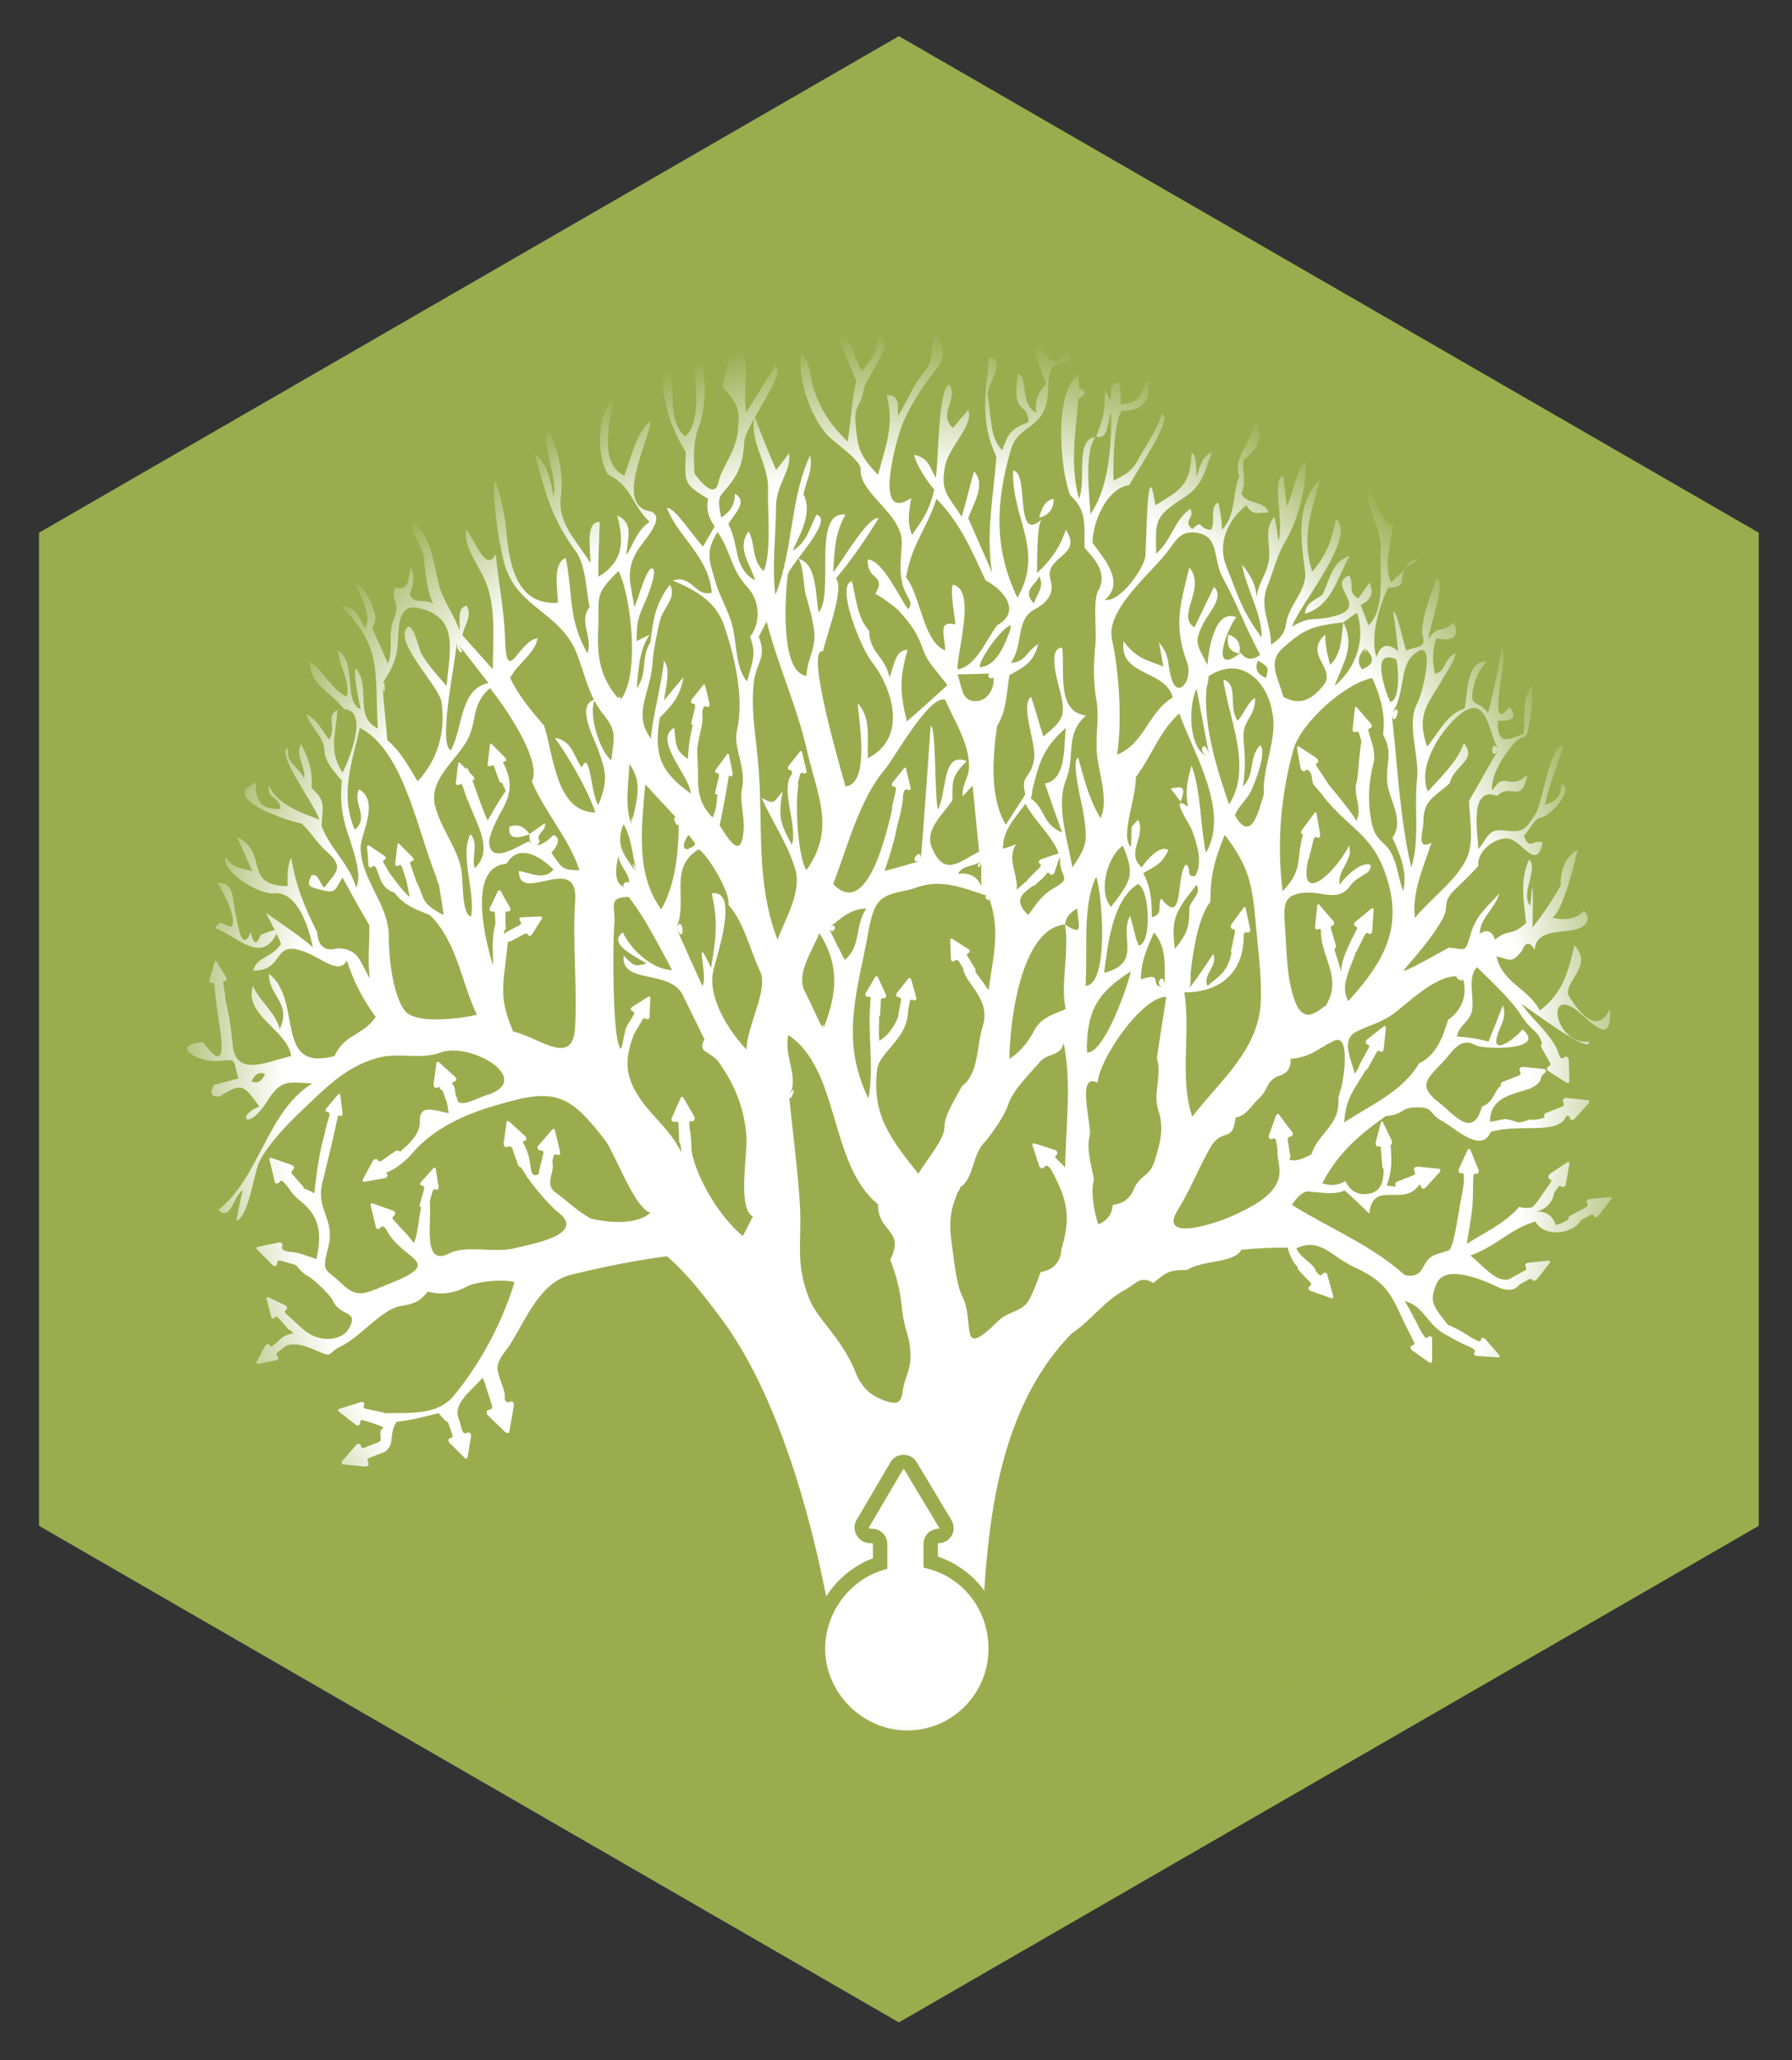 <?xml version="1.0" encoding="utf-8"?>
<!-- Generator: Adobe Illustrator 19.1.0, SVG Export Plug-In . SVG Version: 6.00 Build 0)  -->
<!DOCTYPE svg PUBLIC "-//W3C//DTD SVG 1.1//EN" "http://www.w3.org/Graphics/SVG/1.1/DTD/svg11.dtd">
<svg version="1.1" xmlns="http://www.w3.org/2000/svg" xmlns:xlink="http://www.w3.org/1999/xlink" x="0px" y="0px"
	 viewBox="0 0 248 285" style="enable-background:new 0 0 248 285;" xml:space="preserve">
<rect x="0" y="0" width="248" height="285" fill="#333333" stroke="none"/>
<style type="text/css">
	.st0{fill:#9BAC4E;}
	.st1{fill:#FFFFFF;}
	.st2{fill:#EE7223;}
	.st3{fill:#70C1BD;}
	.st4{fill:#8F8E8E;}
	.st5{fill:#943C71;}
	.st6{fill:#A48E53;}
	.st7{fill:#C52F27;}
	.st8{fill-rule:evenodd;clip-rule:evenodd;fill:#FFFFFF;}
	.st9{fill:none;stroke:#FFFFFF;stroke-width:4;}
	.st10{enable-background:new    ;}
	.st11{clip-path:url(#SVGID_2_);}
	.st12{clip-path:url(#SVGID_4_);}
	.st13{fill:none;stroke:#FFFFFF;stroke-width:2;stroke-miterlimit:10;}
	.st14{fill:none;stroke:#FFFFFF;stroke-width:1.75;stroke-miterlimit:10;}
	.st15{fill:#FFFFFF;stroke:#EE7223;stroke-miterlimit:10;}
	.st16{fill:#EE7223;stroke:#EE7223;stroke-miterlimit:10;}
	.st17{fill:none;stroke:#FFFFFF;stroke-width:0.75;stroke-miterlimit:10;}
	.st18{fill:none;stroke:#FFFFFF;stroke-width:0.5;stroke-miterlimit:10;}
	.st19{fill:none;stroke:#FFFFFF;stroke-width:0.475;stroke-miterlimit:10;}
	.st20{fill:#FFFFFF;stroke:#EE7223;stroke-width:0.675;stroke-linejoin:round;stroke-miterlimit:10;}
	
		.st21{fill-rule:evenodd;clip-rule:evenodd;fill:#FFFFFF;stroke:#EE7223;stroke-width:0.592;stroke-linejoin:round;stroke-miterlimit:10;}
	.st22{fill:#FFFFFF;stroke:#9BAC4E;stroke-width:0.659;stroke-linejoin:round;stroke-miterlimit:10;}
	
		.st23{fill-rule:evenodd;clip-rule:evenodd;fill:#FFFFFF;stroke:#9BAC4E;stroke-width:0.592;stroke-linejoin:round;stroke-miterlimit:10;}
	.st24{fill:none;stroke:#FFFFFF;stroke-miterlimit:10;}
	.st25{fill:none;stroke:#FFFFFF;stroke-width:3;stroke-linecap:round;stroke-linejoin:round;}
	.st26{fill:none;stroke:#FFFFFF;stroke-width:3;stroke-linecap:round;stroke-linejoin:round;stroke-dasharray:1,4;}
	.st27{fill:none;stroke:#FFFFFF;stroke-width:3;stroke-linecap:round;stroke-linejoin:round;stroke-dasharray:0.951,3.804;}
	.st28{fill:none;stroke:#FFFFFF;stroke-width:3;stroke-linecap:round;stroke-linejoin:round;stroke-dasharray:1.217,4.867;}
	.st29{display:none;}
	.st30{fill:none;stroke:#FFFFFF;stroke-width:3;stroke-linecap:round;stroke-linejoin:round;stroke-dasharray:0.983,3.932;}
	.st31{fill:none;stroke:#FFFFFF;stroke-width:3;stroke-linecap:round;stroke-linejoin:round;stroke-dasharray:1.046,4.182;}
	.st32{fill:none;stroke:#FFFFFF;stroke-width:3;stroke-linecap:round;stroke-linejoin:round;stroke-dasharray:1.069,4.275;}
	.st33{fill:none;stroke:#FFFFFF;stroke-width:3;stroke-linecap:round;stroke-linejoin:round;stroke-dasharray:0.778,3.111;}
	.st34{fill:none;stroke:#FFFFFF;stroke-width:3;stroke-linecap:round;stroke-linejoin:round;stroke-dasharray:1.071,4.286;}
	.st35{fill:none;stroke:#FFFFFF;stroke-width:3;stroke-linecap:round;stroke-linejoin:round;stroke-dasharray:0.852,3.407;}
	.st36{fill:none;stroke:#FFFFFF;stroke-width:3;stroke-linecap:round;stroke-linejoin:round;stroke-dasharray:0.977,3.908;}
	.st37{fill:none;stroke:#FFFFFF;stroke-width:3;stroke-linecap:round;stroke-linejoin:round;stroke-dasharray:0.964,3.854;}
	.st38{fill:none;stroke:#FFFFFF;stroke-width:3;stroke-linecap:round;stroke-linejoin:round;stroke-dasharray:0.857,3.429;}
	.st39{fill:none;stroke:#FFFFFF;stroke-width:3;stroke-linecap:round;stroke-linejoin:round;stroke-dasharray:0.92,3.682;}
	.st40{fill:none;stroke:#FFFFFF;stroke-width:3;stroke-linecap:round;stroke-linejoin:round;stroke-dasharray:0.927,3.709;}
	.st41{fill:#FFFFFF;stroke:#9BAC4E;stroke-width:2;stroke-miterlimit:10;}
	.st42{fill-rule:evenodd;clip-rule:evenodd;fill:url(#SVGID_5_);}
	.st43{display:inline;fill-rule:evenodd;clip-rule:evenodd;fill:none;stroke:#000000;stroke-width:0.728;stroke-miterlimit:10;}
	.st44{display:inline;}
</style>
<g id="Layer_1">
	<polygon class="st0" points="5.4,211.1 5.4,73.7 124.4,5 243.4,73.7 243.4,211.1 124.4,279.8 	"/>
	<g id="_x37_RapYl.tif">
		<g>
			<path class="st1" d="M178.8,166.7c5.3,3.3,10.9,5.5,15.6,9.7c1.1,0.3,2,0,2.5-1c1-1.9,1.5-1.7,3.6-2.4c1-0.6,1.5-8.2,2.9-12.2
				c1,4.6,0.1,7.9-0.4,11.3c2.4-1.6,5.3-2.8,7.3-5.2c-0.2,0.2,1.5,0.4,1.9,0c1-1.1,1.8-2.5,2.8-3.6c0.6,2.2-0.6,3.9-2.3,4.3
				c1.3,0,2.2,0.6,2.6,1.9c2.5-0.7,1.7-1.6,3.8-1.9c0.1,3-5.3,4-6.6,1.4c-3.5,1-5.2,3.3-9,4.7c3.1,2.6,4.1,4.7,7.6,2.3
				c-1,3.8-3.5,2.2-4.8,1.6c-2.1-0.9-6.4-2.5-7.5,0c-1,2.4-0.6,3,1.6,5.7c1.7,0.7,2.1,1.1,3,1.6l0.1,1.4c-1.3-0.4-1.9-0.8-3.5-1.7
				c-2.5-1.3-2.9-3.9-5.6-4.6c1.9,3.1,1.5,3.4,2.9,5.1c-1.1-0.3-1.8,0.4-3.1-2.4c-1.9-4.2-2.7-5.5-7-7.5c-3.1-1.5-4.5-4-7.8-2.5
				c0.6,1.4,2.4,2.1,2.7,3.1c-2.3,0.9-3.5-1.6-3.9-3.2c-2.1,0-4.3,0.1-6.4,0.3c-1,1.9-5.4,1.4-7.5,2.8c-2.6,0-2.8,0.3-4.7,1.8
				c-1.8-1.1-2.3,0.1-4,1c-2.9,1.6-4.6,4.2-7.3,6c-11.9,12.2-11.9,31.7-12.6,45.9c-5.4-1.6-14.4,1.3-19.8-0.3
				c-2.5-17.5-7.8-36.3-15.8-47.3c-2.4-3.2-4.8-6.4-7.8-9c-4.5,0.6-9,1.5-13.4,2.6c-4.2,1.1-6.1,6.1-8.3,9.6c-0.7,1.1-2,2.3-1.7,3.7
				c0.6,2.7,1.9,3.5-0.1,5.5c-0.7-1.5-1.4-3.1-2-4.6c-1.8,2.1-4.5,3.7-3.1,6.3c-1.9-0.1-1.7,0.2-3-1.4c-1.9,0.5-3.8,1-5.8,1.2
				c-1.3,1.8,0.1,3.8-2.3,4.2c-1.6,0.3-2.5,1.7-3.5,0.3c1,0.2,1.7-1.4,2.7-1.3c1.8-0.5,0.1-1.7,1.3-2.4c-1.1-0.6-4.1-1.4-4.4-1.2
				c4.4-1.9,10.8,0.8,14.1-3.2c3.7-4.5,6.7-10.1,8.4-15.7c-1.5-0.5-5.3-0.1-6.6,0.6c-1.7,0.9-3.4,1.2-5.4,0.7c-1.2,1.5-2,1.7-3.8,2
				c-2.5,0.4-5.6,4.3-8.1,5.5c-2.3,1.1-0.9,1.8-3.9,0.5c-1.1-0.5-3.4-1.3-4.5,0c-0.4-0.9-0.6,0-1.2-0.8c0.6,0.5,0.8-1.2,2.9-1.4
				c-1.1-1.3-2-2.1-2.7-3.7c2.6,1,3.7,3.7,6.3,4.3c1.5,0.4,3.5,0,4.2-1.5c1.2-2.3-1.4-1.5-2.3-3.6c-0.4-0.9-2.8-3.1-3.4-3.4
				c-2.1-1.1-1.7-3-4.2-2.2c-1-1.9-2.1,0.5-2-1.8c0.8,0.4,1.6,0.8,2.4,1.1c-0.1-0.9,0.5,0,1-0.5c0.8-0.1,2.2,0.4,3.9,1
				c0.6-3,0.8-5.7-2.3-8.1c-1.2-0.9-2.8-3-1.2-4.1c0.1,3.4,0.2,1.3,3.2,3.1c0.2-2,1.2-11.1,3.4-11.3c-0.7,3.3-1.5,6.6-2.3,9.9
				c-0.9,3.5,1.7,5,0.9,8.5c-1,4.1-0.7,3,1.9,5.5c2.2,2.1,3.4,1.1,6.5-0.1c7.8-3.1,1.9-3.1-0.4-7.4c0.8-1.1,1.6-1.1,3.8,1.8
				c0.8-2.2,0.6-4.8,1.6-6.9c1.8,0.7-1.4,10.7,3.3,8.3c2.4-1.2,6.1,0,9-0.7c2.4-0.6,10.2-1.9,5.9-5.1c-1.3-1-8.4-8.8-4.8-9.7
				c1.2,2.2,0.9,2.9,1.3,4.3c0.1,0.5,0.8,0.5,1,0.1c0.5-0.9,0.8-1.8,0.9-2.5c2.5,1.3-0.7,3.7,1.4,5.2c1.7,1.2,3,2.6,4.9,3.6
				c1.7,0.4,6,1.1,8.2-0.8c-2.3-0.8-4.9-8.3-6.3-10.1c-4.8-6.2-6.8-7.2-14.3-5c-4.4,1.2-9.1,3.1-12.3,6.8c-1.7,2-3.4,2.7-4.3,3
				c-2,0.6-0.4-0.8,0-1.1c1.8-1.6,5.4-3.7,5.3-6.2c-0.1-2.6,2.1-1.5,4-1.2c-0.2-0.8-0.2-3-1.3-3.4l1.1-0.9c1.3,0.1,1,1.4,1.2,2.3
				c0.3,1.5,3.2-0.2,4-0.4c7.2-2.1-1.9-7.5-6.1-6c-3,1.1-5.8-0.1-8.9,0.8c-4.4,1.3-7,4.1-10.3,7.2c-2,1.9-4.7,4.7-5.9,7.1
				c-0.8,1.7-1.5,7.7-3.2,8.2c0.3-1.4,0.5-2.8,0.9-4.2c-1.3,0.6-1.6,4.4-3.4,2.7c5.7-4.4,6.7-13.6,13-17.5c-3.3-0.2-4.3-0.6-6.2,2.4
				c-2.8,4.5-4.4,2-1.1,0.8c-2.2-3-2.4-3.4-5.5-1.4c-1.2,0.1-1.4-0.5-0.8-1.6c1.1-0.3,2.3-0.6,3.4-0.9c-0.9-2.9,0-2.6-3.1-2.4
				c-2.5,0.1-6.6-2.2-1.8-2.6c5.4,7.3,0.3-8.5,2-8.7c1.1,2.6,1.5,3.5,2.1,9c0.4,4.6,4.7,2.4,8.1,1.6c-0.5-3.6-6.6-5.6-5.3-9.7
				c0.9,2.1,3.3,3.9,3.7,6c1.7-3.7-1.5-4.5-1.5-7.7c4.8,3.7,0.6,13.7,9.1,11.4c1.3-3,3.9-2.8,5.7-5.4c-1.9-2.6-3-4.8-4-7.8
				c-1.1,2-3.4-0.3-5.8-1.2c-4.7-1.8-2.6,2.6-7.2,2.6c0.7-2.1,2.4-1.6,3.9-3.7c-0.6-1.5-1.4-2.9-2.1-4.3c0,0,5.9,4,6.5,4.8
				c-0.6-3.1-2.3-7.9-5.4-7.5c-2.1,0.2-7.2-3-6.7-5c1.2,1.6,1.8,1.4,3.7,1.9c-0.7-1.6-1.4-3.1-2.1-4.7c4.5,2.2,0.7,6.7,7,6.8
				c0-1.5-0.1-2.6,0.5-4c0.6,3.9,1.8,6.8,3.6,10.4c0.1,1.9,1.1,2.7,2.8,2.2c3,0.1,3,1.7,4.5,4.2c-0.4-2.5,0-4.9-0.1-7.4
				c-1.3-2.2-2.5-4.4-3.7-6.6c-1.1,1.7-0.8,2.3-3,1.7c-1.5-0.4-2.1-0.4-1.3-2c1.1-0.3,1.1,1.3,1.8,1.7c1.4-2,2.9-2.7,0.4-4.9
				c-1.6-1.4-2-2.5-3.6-4c0.3,0.3-12-3.2-6.3-5.6c-0.1,2.5,0.8,3.8,3.4,3.6c0-1.8-1.9-1.2-1.6-3.3c1.1,2.7,4.4,3.8,7,4.8
				c-0.6-2-6.3-9.6-4.3-9.9c-0.3,2.2,1.1,2.2,2.2,4.2c0.2-1.6-1.4-3.6-0.4-4.7c1,1.9,1.6,3.8,1.4,6c2.1,1.9,1.5,2.6,1.4,5.3
				c1.3,3.3,3.7,5,4.8,8.5c0.8-1.6-0.3-4.8-0.8-6.4c-1.1-3.1-1.5-5.1-1.2-8.4c-1-1.2-2.3-2.5-2.4-4.1c0-1.9-1.9-3.2-2.5-5.1
				c1.5,0.8,2.1,2.1,3.1,3.5c1.2-1.3-0.5-3.5,1.2-4c-0.3,3.6-1.2,5.6,0.7,8.6c0.8-1.6,3.8-8.6,0.2-8.8c-1.6-2.2-4.8-3.4-4.7-6.5
				c1.8,1,2.8,3.7,5.1,4.8c0.5-2.3-1.1-4.2-1.2-6.4c2.6,1.6,0.7,7.2,3.1,8.1c-0.1-0.7-1.2-5.2-0.6-5.6c2.1,2.8-0.4,6.6,3,8.3
				C51.8,93,53,89.7,47.3,83.9c1.8-0.2,2.5,1.7,3.2,3c1.1-1.8-0.8-4.7-1.4-6.3c1.6,1,2,2.1,2.6,3.8c0.4,0.9,0.3,1.7-0.2,2.5
				c0.7,1.6,1.5,3.3,2.2,4.9c0.8-2.3-0.1-4,0.8-6.2c1-2.4-0.6-2.6,0.2-4.3c2,0.5,1.7-1.1,2.2-2.8c0.4,1.2,0.4,2.4-0.2,3.6
				c0.4,1.7,2.3,0.6,3.3,1.5c-0.8-1.4-1.2-4.5-1.3-6.1c0-1.9-2.1-3.7-1.7-5.4c2.6,2.1,2.9,5.1,3.6,8.2c0.6,2.8,2,4.2,3,6.9
				c0.1-1.2-0.4-3.2,1-3.4c0.8,1.5-0.4,2.7-0.6,4.1c1.4,1.6,2.8,3.1,4.2,4.7c0-3.7,0.4-7.5-0.6-11c-0.8-3-3.5-5.4-3.1-8.4
				c1.3,1.6,2.7,6.1,4.1,3.5c0.4,3.9,1.2,7.9,1.3,11.8c0.2,6.6,1.9,0.1,4.5-0.2c-0.4,2.2-2.8,3.5-3.8,5.5c1.2,2.5,2.9,4.5,4.7,6.6
				c1.3,3.9,1.6,12,7.1,12c-1.2-3.4-3.5-7.3-5.6-10.3c2.3,0.3,2.6,2.5,3.7,4.1c1.2-2.7,1.2,3.5,2.3,5.2c1.4-3.6,1.1-4.5-0.1-7.9
				c-0.6-1.6-3-6-0.4-6.7c-0.9,2.1,0.7,7.1,2.3,8.4c0.4-3.5,0.8-4-1.2-6.5c-1.8-2.2-2.5-5.4-3.5-8.1c-2.3-6.1-8.6-6.4-10.2-13
				c-0.7-2.9-1.1-5.8-1.3-8.7c-0.4-6.2,1.5,2.2,1.6,3.9c0.4,4.5,1.1,11,7.2,10.6c0-1.9-0.8-5.5,1.1-6.2c1,5,0.3,8.5,3,13.2
				c0.8-2.2-1.3-4.5,0.3-6.4c-0.5-2.3-0.5-5.7-1.9-7.7c-3.4-4.6-4.2-8.1-5.7-13.5c1.7,1.1,2.3,4.1,2.6,5.9c0.7-2.6-2-7.8-0.6-9.1
				c1.4,3.5,2,5.5,1.6,9.3c-0.4,3.5,2.2,5.9,4.1,9c0.1-1.7-0.8-5.7,1.3-5.7c-0.1,2.5-0.2,5.1-0.2,7.6c3.3-2,3.7-4.6,2.6-8.5
				c2.4,1.1,1.4,3.1,1.3,5.5c1-1.6,1.5-3.5,3.2-4.6c-2.6-2.5-2.4-4.9-5.8-6.6c-1.6-2.9-1.5-8.3,0.9-10.8c-0.5,3.1-2.3,9.3,1.4,11
				c1-2.6,1.5-5.6,3.6-7.6c0.2,2-5.1,11.5-0.2,12.5c2.8,0.6-1,4.4-1.6,5.5c-1.7,2.8-0.9,4.7-0.4,7.8c0.4-0.7,1.8-6.1,2.6-5.3
				c0.5,0.6-0.8,3.8-1,4.3c-1.1,2.4-1.3,3-1.3,5.7c0.6-0.3,1.2-0.6,1.8-0.9c-1.5,2.3-1.5,4.7-1.8,7.4c1.6-2,0.5-4.1,1.9-6.3
				c0.4-3.2,0.7-5.4,2.7-8c1,1.7-0.8,3.1-1.3,4.7c-0.4,1.5-1,4.5-1.1,6.2c-0.3,4.1-2.8,7-0.2,10.4c-0.1-1.6,2.1-10.5,1.7-10.8
				c1.2,0.9,0.2,4.2,0.1,5.5c0.9-1.1,1.8-2.2,2.7-3.2c-0.5,2.6-1.4,3.7-3.3,5.6c-0.8,5.1,0,7.4,4.3,10.5c-0.1-2.4-5.3-7.5-2.3-9.1
				c0.3,2.2,0,3,1.9,4.3c0.1-2.6,0.6-5.1,1.7-7.5c1,2.3-0.6,4.6-0.4,7c0.3,3.8-0.5,5.9,2.1,8.6c1.2-2.1-0.1-5.1,2.4-6.6
				c-0.4,2.6-0.9,5.2-1.4,7.7c1.2,1.9,3,4.9,3.3,0.7c0.2-1.9-0.6-4-0.2-5.9c0.6-2.8-1.3-5.6-0.7-8c1-4.4-0.3-10-1.7-14.2
				c-1.1-3.5-3.9-5.1-7.2-6.5c2.8-0.8,3,2.3,5.4,1.7c-0.4-5-4.6-7.6-6.2-11.7c0.9-0.4,3.9,4.3,5,5.3c0.5-0.9,1.1-1.8,1.6-2.8
				c-0.9-1.2-1.2-2.4-0.9-3.8c-3.6-2.1-3.2-2.4-3.1-6.5c-2.3-3.6-3.9-8.6-2.8-12.9c2,3.1-0.3,8,2.7,10.8c2.6-2.2,1.1-8.6,1.3-11.6
				c2,1.8,1.6,7.8,0.6,10.3c-0.8,2-0.7,4.2-0.6,6.4c0.1,0.1,2.7,3.9,3.3,1.3c0.5-2.3,2.4-4.2,2.7-7.1c0.2-2.7,0.5-3.3-2.1-6.2
				c0.5-2.2,0.7-3.1,1.1-5.3c3.4-1.3,1.5,5.9,2.2,8.8c1.3-2.1,2.7-4.3,4-6.4c1.7,0.9-4.1,8.1-4.3,10.5c-0.1,1.9-0.4,3.6-1.5,5.2
				c-1.8,2.7-2.4,1.7-1.7,5.3c1.3-0.8,1.9-1.8,1.9-3.3c1.9,1.1-0.1,2.8-0.9,4.2c1.6,3.1,0.6,6,3.7,7.8c-0.7-2.4-2.6-4.4-0.9-6.8
				c1,1.8,0.4,4.1,2.1,5.5c1.1-2.6,0.5-8.3,0.6-11.2c0.1-3.7-2.6-6.5-1.9-10.2c1,2.5,1.9,4.9,3,7.4c0.6-0.7,1.2-1.5,1.8-2.3
				c0.4,2.3-1.8,4.4-1.8,7.3c0,3.9-0.6,8.1-0.1,12.3c2.5-6.2,2-13.2,4.8-19.3c0.5,1.9-0.6,3.6-0.9,5.4c1.3,2.6-0.5,5.5-1.5,7.8
				c2-1.2,2.3-3.1,3.3-5c2.6,0.7-3.9,7.1-4,8.4c-0.3,2.8-1.1,13.4,2.6,13.9c0.2-2.8,1.5-3.9,1-6.7c-0.2-1.4-0.6-2.8-1-4.2
				c-0.4-1.1-0.4-4.5-1.1-5.3c2.6,0.7,2.3,4.9,2.8,7.4c2.2-2.3-1-14.1,3.7-13.5c-1.5,2.7-1.5,4.9-1.7,8c1.2-1.5,4.9-7.9,6.3-7.5
				c-1.8,2.9-3.7,5.7-5.9,8.3c1.2,1.6-1.4,8-1.8,10.1c-2.6-0.6,2.7,17.1,3.1,18.7c3.5-0.3,1.8-9.5,1.7-11.5c1.9,2,1.3,4.9,1.4,7.6
				c5.7-2.9,3.3-9.9,0.5-13.4c-1.4-1.8-5-10.5-2.7-11.1c0.6,2.4,0.7,5,2.4,6.9c0,3,2.2,3.5,2.8,6.4c0.6-1.3,0.7-3.8,2.5-3.8
				c-1.1,3.9-1.1,5.8-0.1,9.9c1.9-1.6,3.7-3.3,5.6-5c-1.1-1.6-2.6-2.9-3.3-4.8c-0.9-2.5-1.6-3.5-3.5-5.6c-0.5-0.5-3.1-2.4-3.2-2.2
				c1.7-2.8-1.2-1.8-1-4.8c2.1,0.1,4.4,5.4,5.6,6.9c0.5-0.7,0.3-1.1-0.1-1.8c-1.4-2.4-0.9-4.7-0.8-7.4c0.1-4-5.9-6.8-5.7-10.2
				c0.1-1.2-3.9-3.9-4.6-4.7c-2.3-2.5-4.2-7.9-3.6-11.3c1.4,1.3,1.1,3.4,1.8,5.2c1.1,3,2.4,4.8,4.6,7c0.5-2.9,0.5-5.5,1.2-8.4
				c-1-2.4-2-4.7-3-7.1c2.5,0.4,2.4,3.8,3.8,5.7c1.6-2,2.1-2.7,2.2-5.3c3,1-1.8,6.2-2,8c-0.3,2.2-1.3,1.9-1.1,4.5
				c0.3,3.7,0.6,4.5,3.1,7.2c1.1-4.1,2.3-6.9,1.2-11c1.9-0.2,1.5,1.6,1.6,2.8c1.3-2.1,2.2-4.5,3.8-6.3c1.3-1.4,0.6-5,1.7-5.3
				c0.7,2.9,1.3,3.2-0.5,5.5c-1.6,2-3.3,4.7-4.3,7c-0.8,1.8-4.4,14.2,1.1,10.5c-0.3,2.1-0.6,3.1,0.1,5.1c1.6-2.2,2.5-3.6,3.1-6.3
				c-1-1-2.7-3.8-2.8-4.8c2,0.5,2,1.4,3,3.2c0.4-2,0.3-12.7,1.9-12.9c1.3,2-1.7,4.1,0.5,6c0.7-0.9,1.4-1.7,2.1-2.5
				c0.8,2.1-2.6,5-3.2,7.7c-0.7,3.7,0.4,4.1,2.3,7.1c0.6-2.1,1.1-4.2,1.7-6.3c1.7,1.9-0.1,4.4-0.8,6.5c1.1,2.5,2.2,5,3.3,7.5
				c-0.9-5.3,0.2-10.7,0.6-16c-2.3-4.9-1.5-8.7-1-13.8c2.6,0.5-0.5,3.8-0.2,5.4c0.5,2.4,0.2,5.7,2,7.5c0.9-2.5,1.2-2.9,3.6-3.9
				c0.1-0.8-0.2-1.5-0.9-2c-1.2-1.2-0.6-3.1-0.6-4.7c1.6,0.2,0.2,4.1,2.6,5.4c-0.2-1.6,0.3-2.9,1.4-4c-0.9-2.3-1.7-3.9-1.7-6.3
				c1,0,2.1,6,4.7,1.5c0.9,1.2,0.6,1.8-1,1.8c-2.1,0.7-1.6,2.8-1.8,4.8c-0.6,4.6-4.1,3.8-5.1,7.3c-2.1,7.3-2.4,13.6,0.9,20.5
				c3.8-6.6-0.8-10.9-0.6-17.6c2.3,0.1,0.1,10.4,4,6.7c-0.8,0.7-0.6,6.2-0.7,7.5c2-1.9,3.1-3.4,4-6c2.5,3.7-3.2,3.6-2.1,7
				c0.6,1.9-0.7,3.2-2.2,4c-2.7,1.4-1.5,4.8-3.3,7.4c2.1-0.1,2.1-1.6,3.8-2.6c-0.7,2.5-1.8,3.1-4,4.3c-0.4,2.4-0.4,5-1.7,7
				c-0.6,4.1-1.1,9.9,1.2,13.7c0.9-1.4,1.8-2.8,2.7-4.2c-0.7-2.8,0.7-2,1.2-4.8c0.4-2.2-2-7.5-0.4-8.7c0.6,1.8,1.1,3.7,1.7,5.5
				c2.6-2.2,3.2-2.7,2.3-6.3c-0.3-1.2-1.8-6,0.3-6c0.4,3.7-0.8,8.8,3.3,9.4c-3,2.6-1.4,5.4-2.8,9c-1.4,3.5,0.3,8.3,0.9,12
				c2.2-3.1,2.1-3.9,1.5-7.7c-0.2-1.2-1.7-7.1-0.7-7.5c0.9,3.1,1.4,5.5,3.1,8.4c1.2-2.5-0.3-6.4-0.5-9c-0.2-2.2,0.3-4.8,0-6.9
				c-0.5-2.7-0.5-5.5-0.2-8.2c0.2-1.8-0.4-6,0.4-7.4c1.3-2.3-0.4-4.3-1.9-5.9c-0.1-3.2,0.4-5.1-2-7.3c-1.4-3.6-2.3-14.4,1.2-16.7
				c0.2,5.8-1.6,10.9,0,17.2c1.1-2.2-0.6-8.4,2.3-8.5c-1.6,2-0.8,8.3-0.7,10.6c2.6-3.6,2.9-9.6,2.9-14c-0.6,1-0.3,3.8-2.1,3.3
				c1-2.7,1.2-3.2,1.2-6.5c2,3.8-0.5-1.3,2.1-0.9c0,1,0.1,2,0.1,2.9c2.8-0.2,2.6-1.1,3.7-3.5c0.7,2.7-0.7,4.6-3.5,4.4
				c-1.1,1-1.3,7.5-1.2,9.7c1.2-0.6,2.4-1.2,3.1-2.4c1.4-2.5,2.8-4.4,3.6-6.8c1.8,0.3-3.9,8.5-4.5,9.8c-3.1,0.4-5.1,5.1-5.1,8
				c1.5,2.1,4.6,5.4,1.7,7.9c2.2,0.3,5.4-4.4,5.6-6c0.2-2,0.2-15,1.4-7.1c3.6-2.2,4.8-2.8,5-7.2c0.8,0,0.6,2.6,0.7,3.2
				c0.5-1.3,0.6-2.7,2.1-3.3c-1,2.7-1.3,4.6-3.8,6.2c-4.1,2.7-4,3-3.9,7.8c2.2-1.9,2.4-4.5,4.7-6.2c0.8,1.1-1.1,1.7,0.3,2.8
				c1.6-1.5,0.7,0,2.6,0.1c0.7-1.2-0.3-3.1,1-3.8c0.3,1.3,0.5,2.5,0.5,3.8c2-2,1.4-5,2.4-7.4c-1-2.9,2.1-4.7,2.1-8.1
				c1.5,2.1,0.6,4.3-1.5,5.8c-0.2,1.5,0.4,3.3-0.3,4.7c0.8,1.6,3.1,0.8,3.8,2.6c-1.6,0-2.2,0.5-3.1-1c-2.7,2.1-4,5.4-2.8,8.4
				c1.6,4,2.2,6.3,4.9,9.9c0.1-3.2-2.2-6.9-2.7-10.1c1.1,1.4,2,2.9,2,4.7c0.2-2.3,1.4-3.2,1.7-5.3c0.3-2.2-0.8-4.4,0.8-6
				c0.2,1.1,0.4,2.2,0.5,3.3c0.9-2.2-1-8.6,0.7-9c0.2,1.4,0.3,2.8,0.5,4.2c0.9-1.7,1.3-5,2.5-6c0.4,2.8-1,8-2.6,10.7
				c-1.2,1.9-1.7,4.1-2.6,6.4c-1.2,3,0.5,5,0.5,8.1c1.2-0.8,1.9-1.5,2.1-3c0.4-2.6,3-4.6,2.6-7.3c-0.6-4.4-1.3-9.1,2.1-12.6
				c-1.3,5-2.6,7.8-1.1,12.8c2.1-2.5,2.6-4.1,3.3-7.3c3,2.4-5.1,11.9-6.1,14.9c2.9-1.7,2.8-0.6,6-1.5c4.8-1.3-1.3-4.2,1.9-5.6
				c0.8,1.1-0.3,2.4,1.3,3.2c0.5-0.7,1-1.5,1.5-2.2c0.7,1.3,0.3,2.4-1.2,3.1c0.4,0.9,0.7,1.9,1.1,2.8c2.5-2.4,1.4-7.6,1.7-10.8
				c0.2-1.8-2.4-7-1.8-7.9c1.5,1.5,2.1,5.3,3.5,4.7c-0.2,2.8-1.4,5.3-0.3,8.1c0.7-0.7,1.4-1.3,2.1-2c-1.2,1.1,0.5,2.7-2.5,2.7
				c-1.3,2.8-2.5,6.8-1.6,9.6c0.6-1.8,1.6-2,3-0.8c-0.2-1.8-0.4-3.6-0.7-5.5c0.6,0,1.5,4.6,1.8,5.4c1.8-0.7,2.9-0.3,2.2-2.4
				c0.1-2.7,1.1-5,2-7.5c1.5,0.2-1.1,6.9-1.1,8.3c1.4-2.1,1.7-0.6,3.5-2.3c0.8,2,0,2.7-2.4,2.2c-0.6,1.6-0.6,3.3-0.2,4.9
				c1.4-0.1,1.3-2.2,2.8-2.8c0.2,0.7-1.8,3.5-2.2,4.3c-2.1,3.3-3,4.7-1.7,8.6c1.6-1.9,2.7-4.5,5.2-5.3c0.4-1.9,0.2-6.7,3.1-6.5
				c-0.9,0.9-1.5,2-1.8,3.3c-0.8,3.3,0.4,1.8,1.9,3.8c0.2-0.1,1.8-7.5,1.9-8.9c1.3,0.2-2.4,12.6,1.1,8.1c1.5,1.8-0.4,2-1.6,1.9
				c-0.1,3.5,1.3,2.7,3.6,1.8c0.2-2.1-0.3-4.9,1.1-6.6c0.1,1.6,0,3.2-0.3,4.8c-0.6,3.6-0.6,1.3-2.3,3.3c-1.4,1.6-3.1,4.3-2.9,6.4
				c1.9-3,2.1,0.2,4.9-2.2c-0.9,4.2-2.2,1-4.2,2.9c-3.9-1.4-2.7,5-2.6,7.4c1.4-1.8,1.4-2.9,3.7-2.6c2.3,0.3,2.8,0,4.2-2.3
				c1.1-1.8,1.8-9.1,3.9-9.5c-0.8,2.8-2,5.4-2.6,8.2c1.5-0.3,2.3-1.2,2.3-2.8c1.9,0.7-1.7,4.5-2.8,4.6c-1,0.1-1.7,1.9-2.4,2.5
				c0.8,2.3,1.3,0.3,2.6,1c-0.8,3.8-2.7,0.1-4.4-0.5c-1.7-0.6-4.8,1.5-4.5,3.7c-1,1.1-2,2.1-3.1,3.1c-2.2,2.2-0.7,2.2-2,4.5
				c-1.4,2.4-3.5,4.8-5.3,6.9c0.5,0.1,5.2-2.6,6.3-3.2c2.5,0.2,2.2,0.9,3.1-2.1c0.8-2.5,2.2-3.5,3.9-5.4c-0.7,2.3-2.7,3.4-2.7,5.6
				c1-0.7,1.7-0.4,2.1,0.8c1.9-1.6,2.1-0.3,4.3-2.3c-0.3-3.2-0.9-5.7,0.4-8.8c1.4,1.2-1.3,4.9,0.2,6.4c0.5-6.3,0.3,1.4,0.3,3
				c1.5-1.9,2.7-3.7,3.9-5.8c-0.1-1.9,0.6-4,2.3-4.9c0,0.4-2.1,9-3.5,9.3c1.7,0.6,3.7,0.1,4.4-0.9c0,0,1.3,1.2-0.2,2.2
				c-1.8,1.2-6.4-0.1-6.6,3.2c-0.7-1.2-1.3-1.1-1.8,0.2c-1.5,1.7-1.5,1.2-3.5,0.7c0.8,3.7,4.5,4.5,6,7.5c3.2-2.4,3.9-5.3,4.8-9
				c2.6,2.8-1.2,4.7-0.9,6.8c1.8,2.9,4.1,5.5,5.8,2c0.3,5.3-2.4,1.9-4.7,0.1c-4.3-3.1-2.8,4.9,1.8,4.4c0.4,2-8.1-4.4-9.3-5.2
				c1.3,2.3,6.9,6.2,4.8,9.4c-0.4-1.4-1.5-2-1.8-3.2c-0.5-2.6-1.6-2.3-3-4.5c-1.5-2.4-4.2-4.8-6.2-6.8c-1.4,1.5-0.3,4.3-0.7,6.1
				c-0.4,1.6-1.7,1.8-2.1,3.5c1.5,0.1,3,0.3,4.4,0.7c0.7-1.7,1.3-3.3,2-5c0.5,1.6-0.2,2.5-0.7,3.9c-1.2,3.5,2.7,0.4,3.4-0.6
				c3.5,3-5.3,2.8-6.5,2.2c-2.1-1.2-3.2,0.9-4.4,2.2c-2.1,2.3-3.8,3.3-0.7,5.7c2.1,1.6,4.7,5.2,6,0.6c2-0.8,1.5-2.6,3.2-3.2
				c1.6-0.6,3.4-1,5-1.4c0.4,3.5-7.1,1.4-7.1,6.7c2.5-0.4,1.7-0.6,4,0.1c0.5-0.1,1-0.2,1.4-0.4c0.6,0.1,1.6-0.1,1.9-0.2
				c1.3-0.7,1.9-0.5,3.4-0.7c-0.8,3.3-6.3,1.3-10.6,2.6c-1.3,3.1-5-0.6-6.7-1.5c-1.9-1-1.1-1.9-3.4-1.9c-2.6,0-1.7,1-4.4,1.2
				c-3.7,2.6-6.7,5.2-8.8,9.3c1.1,0.4,2.2,0.3,3.2-0.3c0.6,1.3,1.6,1.9,2.9,1.8c4-0.4,1.3-5.5,3.2-7.9c0.3,2.3,0.5,4.5-0.4,6.7
				c3,0.6,2.4-1.1,4.8-0.6c-2,4.1-6.7-0.5-7.2,4.5c-1.1-1.1-2.3-2.2-3.4-3.2c-1.6,0.7-3.5,0.2-4.6,0.2
				C180.1,164.4,178.8,166.7,178.8,166.7z M171.7,90.3c0.7,1,1.6,1.1,2.7,0.3c-2-3.7-3.3-7.3-5.2-10.7c-1.4-2.7-0.4-5.8-3.7-6.2
				c-2.4-0.3-2.8,1.3-4.4,3.2c-2.5,3-8.1,7.7-7.2,11.6c1,4.6,1.4,11.3,0.7,15.9c3.8-1.5,4.3-5.9,7.7-7.9c-1-3.9-7.5-2.9-6.8-7.8
				c1.7,2.3,2.8,2.5,5.5,3.5c-0.2-1.1-0.4-2.2-0.6-3.3c1.6,1.8,1.1,3.2,1.8,5.2c0.9,2.6,2.9-0.1,2.1-2.4c-1.9-5.1-1-8,0.3-13.2
				c2.4,2.9-1.9,6.7,0.7,8.3c0.9-1.9,1.8-3.7,2.7-5.6c1.5,1.4-0.7,3.5-1.5,5.1c-1.4,2.8-0.7,3,0.6,5.7c0.1-1.6,0.9-7.9,4-6.6
				C169.8,86.9,167.3,93.8,171.7,90.3z M185.9,86.1c-4.1,0.5-5.3,0.8-8.3,3.5c-2.3,2-0.7,4.1,0,6.8c2.3,1.3,3.9,0.4,5.5-1.5
				c2-2.4-2.8-4.3,0.3-7.1c0,1.4,0.3,2.9,0.7,4.2C185.7,90.3,185.6,88.5,185.9,86.1c1.7,3.3,0,5.5-1.2,8.8c3.1-2.6,4.3-6.6,3.1-10.1
				C187.1,85.2,186.5,85.7,185.9,86.1C184,86.3,186.4,85.7,185.9,86.1z M147.4,127.9c-6.2,0.5-7.7,13.9-7.7,18.6
				c1.4-0.9,2.5-2.2,3.3-3.7c1-2,2.4-2.3,4.5-3.2C146.7,136.4,148,131.9,147.4,127.9c2.8,1.9,1.7-0.1,1.7-2.2
				C148.1,126.2,147.5,126.9,147.4,127.9C146.9,128,147.3,126.8,147.4,127.9z M156.6,114.4c0.3-0.3,0.6-0.7,0.9-1
				c1.2,2.2-1.8,4.6,0.5,6.6c0.6-0.9,2.5-3.2,3.7-2.4c-0.9,1.9-1.7,2.2-3.5,3.2c1.1,1.9,1.2,4,1.2,6.1c1.7-0.4,0.7-1.6,1.3-2.6
				c3.2,4.1,2-3.1,3.4-4.7c0.9,0.4-0.1,1.8,1.3,1.6c1.1-1.8,0.3-4.4-0.5-6.5c-0.3-0.7-3.2-5-0.5-3.1c-0.4-2.2-0.1-3.5,0.5-5.7
				c1.3,3.4,1.2,8.4,2,12.1c3.3-5.8-1.6-13.5-3.7-19.3c-2.9,2.7-3.5,5.4-6,8.8c0,3.2-2.2,8.1-0.7,9.7
				C156.6,116.2,156.6,115.3,156.6,114.4C156.9,114,156.6,115.2,156.6,114.4z M73.2,116.4c0.8,1.4,2.7-0.1,3.4-0.9
				c0.9,0.4,0.8,1.2-0.3,2.5c1.5,2,1.3,2.4,3.9,2.4c-1.5-4.5-4.8-8-6.6-12.3c1.5-2.9-4-10.7-5.8-12.9c-3,2.7-1.4,4.9-3.7,8.1
				c-1.7,2.5-4.9,5-3.8,8.5c0.9,3.2,3.2,5.8,3.6,8.9c0.2,1.3,0,5.9,1.3,6.1c0.6-3.5-1.6-8.4-0.1-11.4c1.2,1.3,0.1,3.2,0.6,4.7
				c4-3.7-3.3-9.7-1.1-13.9c0.3,0,2.1,5.9,2.9,7.3c0.8-1.4,1.6-2.8,2.5-4.1c-0.9-1.8-1.2-2.6-0.7-4.5c1.7,3,1.6,4.7,0,7.5
				c-0.5,0.9-1.7,3.2-1.6,4.3C68,119.7,71.9,116.9,73.2,116.4C73.7,117.3,71.6,117,73.2,116.4z M136.8,124c-3.4-1.1-6.5-2.5-10-1.2
				c-2.2,0.8-4.8,0.5-5.8,3c-0.7,1.7-0.9,3.8-1.3,5.6c-1.6,7.7-3,13.4,0.5,20.6c0.8-4.7-0.2-9,0.3-13.7c1.8,0.1,0.9,3.8,1.2,5.7
				c2.2-1.4,2.8-3.7,3.6-6.4c1.8,5.5-3.5,7.5-3.9,10.3c-0.8,6.4,1.9,9.7,5.7,14.5c1-1.8,3.6-4.7,3.6-6.4c0-1.8,1.6-4.1,2.4-5.7
				c2.4-1.8,2-5.4,2.9-8.3c1.5-4.6-4.4-6.9-2.2-9.3c0.9,1.5,1.8,2.5,3,4.3C137.5,132.1,138.5,128.6,136.8,124
				C135.6,123.6,137.3,125.4,136.8,124z M109.2,151.6c0.5,5,1.2,10.1,1.5,15.1c0.3,5.1-0.7,8,1.3,13c1.1,2.8,4.3,5.2,6.3,9.9
				c0.8,2.2,2.1,3.5,4.2,4.2c2.9,1,2-0.9,2.9-3.2c0.3-0.9,0.6-1.8,0.6-2.8c0-3-0.8-3.6-1.1-6.2c-0.3-2.7-0.6-4.5-1.7-7.3
				c2.1-4.2-1.7-3.7-1.7-7.7c-6.8-5.5-5.2-18.6-12.4-23.4C108.4,146.1,110.7,149.1,109.2,151.6C109.3,153.1,110.6,149.2,109.2,151.6
				z M188.8,101.6c0.6-0.4,1.7,2.4,1.3,3.9c-0.7,2.6-0.8,5.3-0.4,7.6c0.3,1.9,0.6,2.5,2,3.8c1.6,1.5,1.7,4.4,2.5,6.4
				c0.6-2.7-0.4-5-1.5-7.4c1.7-2.4-0.4-5.1-0.7-7.5c-0.3-2.9,0.9-4-0.6-6.8c0.4-2.7-0.4-5.4-1.5-7.8c-3.9,0.8-9.9,6.3-10.9,9.9
				c-1.8,6.5-2.3,13.1-1.5,19.6c3.1-3.2,1.7-4.6,3-8.4c0.1,1.8,1.2,1.5,0.9,2.7c-2.4,8.2,3,3.8,5.3-0.6c0.6,2.2-1.2,2.3,0,0
				c0.6,2.1-1.7,3.4-1.3,5.4c0.6-0.9,3-3.4,4.3-2.7c0.1,1.3-1.8,1.4-2.8,2.8c-1.4,2.1-3.5,1.1-5.4,1c-4.5-0.1-3.8,2.1-3.6,5.7
				c0.2,3.1,0.2,6,1.2,9c1.3,3.9,3.4,1.5,4.4,0.9c0.8-1.4,1.3-2.9,0.4-5.6c-0.8-2.5-1.6-4.2-0.7-7c0.6,2.9,1.5,4.5,2.4,8
				c0-1.5,0.7-3.1,2.4-6.4c0.9,3.6-3.2,7.4-1.4,10.4c4.8-5.3,7.5-9.9,5.4-16.8c-1.9-6.2-4.8-6.6-8.7-11.3c-0.4-0.7-0.9-1-1.6-2
				c-0.2-1.1-0.4-2.1-0.6-3.2c-0.1,0,6.2,7.2,6.6,8.4c0.9-1.9-0.4-3.2,0-5.3C188,108.2,188.1,102,188.8,101.6z M132.8,164.3
				c-1.3,3.1-1.5,4.4-1.1,7.7c0.3,1.9,0.6,5.7,1.5,7.4c1.8,3.6-0.7,8.9,4.9,3.4c1.5-1.5,3.4-1.2,4.4-3.1c0.6-1.2,1.1-2.5,1.5-3.7
				c1.8-0.3,2.8-1.4,2.9-3.2c1.8-5.9,0-8.1-2.4-12.9c0.8-0.5,2.4,2,2.9,2.6c0-6.2,1-12.3-0.2-18.2c-0.4,1.8-2,1.4-3.1,2.4
				c-1.5,1.8-3.9,4-4.6,6.2c-0.5,1.5-2.2,3.9-3.2,5.1C134.5,159.7,134.8,163.2,132.8,164.3C132.3,165.6,133.1,164.1,132.8,164.3z
				 M88.5,140.8c-1,3.2-2.4,5.6-1.2,8.8c1.5,4,5.3,6.1,7,9.9c-0.1-1.4-0.5-2.8,0.2-3.8c1.2-1.8,1.2,3.5,1.2,3.5
				c0.7,3.9,4,9.3,7.1,11.8c0.5-0.9,0.9-1.8,1.4-2.7c-2.2-1-0.7-8.9-0.9-11.1c-0.3-3.9-1.6-7.1-3.8-10.2c-1.1-1.6-3.1-1.3-2-3.2
				c-1-2-2-4.1-3-6.1c-1.8-3.7-8.6-1.4-8.2-5.5c1.4,1.4,1.4,1.6,3.2,1.1c-1.2-0.8-5.6-2.7-3.3-4.3c1.2,2.6,4.3,5.2,6.8,5.2
				c-1.2-2.3-2.5-4.7-3.8-6.9c-0.7-1.1-1.4-2.2-2.2-3.2c-3.1,0-1.7,1.5-2,4c-0.2,2-0.3,16.8,1,17C86.4,143.6,86.5,140.5,88.5,140.8
				C87.9,142.6,87.9,140.7,88.5,140.8z M60.7,122.1c-2.8-6.3-4.6-18.2-10.9-21.4c-1.1,4.9-2.8,9.2-0.7,14.1c2.1-1.8-0.4-3.7,0.6-5.6
				c2.9,1.7,0.2,6.2,0.2,8.1c0.1,4.5,3.9,7.8,3.9,12.2c0,2.8,0.5,8,2.2,10.3c1.5,2,7.8,1.1,10,0.6c-2.2-4.6-2.7-10-6.5-13.8
				c-1.8-0.7-3.7-1.4-4.9-3.1c-2.4-0.7-2-3.3-3.3-4.9c1.3-0.4,3.7,4.2,5.4,5.5c-0.4-2.2-0.9-4.3-1.6-6.4c2.2,0.3,1.2,2.1,2.1,3.5
				c1.9,3.1,0.5,3.5,4.2,5.4C61.2,125,60.9,123.5,60.7,122.1C60,120.4,60.8,123,60.7,122.1z M70.1,119.5c-5.7,0.4-2.7,11.4-1.9,14
				c0.2-1.4-0.7-5.7,1.7-8c0.1,1.2,0.1,2.5-0.2,3.7c1.4,0,1.9-1.5,3.4-0.8c-0.9,0.7-1.8,1.4-2.8,1.9c-0.2,1.4-0.3,2.8-0.5,4.2
				c-0.4,3.4-0.1,5,1.2,8.2c3.8,0.9,8.4,5.1,8.6-0.8c0.3-5.7-0.4-11.6,0-17.2c0.5-7-7.8,0.6-7.8-4.2c1.5,0.2,3.5,1.4,4.8-0.2
				C74.8,118.5,71.8,116.6,70.1,119.5C69.4,119.5,70.4,119,70.1,119.5z M185.6,150.6c0.4-1.6,1.3-7.7-1-6.6c-2.3,1.1-3,2.2-6,2.5
				c0.1,1.3-0.5,2.1-1.8,2.4c-1.7,0.9-1.2,1.8-2.6,3.1c-1,0.9-1.7,2.4-3.2,2.6c-0.4,3.6-1.8,1.4-3.4,4c-1.7,2.9-2.8,5.9-4.6,8.8
				c-2.8,4.5,5.2,1.9,7.6,0.8c2.2-1,5.1-2.4,6.1-4.5c1.3-2.6-1.4-4.5,1.5-7.2c-1.2,3.9,0,5,3.3,3.2c0.7-2.5,3.5-3.9,3.7-6.7
				C185.3,152.4,185,152.1,185.6,150.6z M164.6,136.7c1.2-1.5,2.2-3.1,3.3-4.7c0.7,1.7-1.5,2.8-0.8,4.4c1.7-1.4,2.6-1.9,3.2-4
				c0.3-1.1,0.4-3.7,1.8-3.6c0.3,5.6-3.1,8.5-8.2,8.5c0.9,5.7-0.7,11.9,1.1,17.2c4-5.2,9.3-9.3,9.5-16.2c0.1-3.3-0.4-7-0.7-10.4
				c-0.5-5.6-0.9-7.9-4.3-12.4c-1.4,3.4-2,5.6-2,9.3C165.6,127,164.8,133.5,164.6,136.7C164.9,136.2,164.8,132.9,164.6,136.7z
				 M160.1,146.4c0.4-2.8,0.9-5.7,1.3-8.5c-3.3,0-9.2,8.4-9.5,11.9c-3.1-1.6-0.7,6.1-1.1,7.4c-0.5,1.7,0.3,4.3,0.6,6
				c-0.5,1.5,0,4.5,0.6,6.2c1.2-0.5,1.9-1.4,2-2.7c1.6-0.2,2.5-1,3-2.4c1-1.9,2.1-1.5,2.8-3.7c0.7-2.3,1.3-4.3,0.6-6.7
				C159.4,151.3,160.9,148.9,160.1,146.4C160.6,143.3,160.3,147.1,160.1,146.4z M127.4,119.1c0.2-1.4,1.4-18.7,1.4-18.7
				c0.8,0.3,0.5,9.7,1,11.6c1.3-2.4,0.5-8.1,4-6.7c-2,2-2,2.5-2,5.4c-1.6,2.4-4,4.2-2.7,6.9c1.7,3.6,3.6,1.7,6.4,0.2
				c-0.3-3-0.6-6.1-0.9-9.1c-0.5,0.5-0.9,1-1.4,1.5c0-2.1,0.9-2.4,0.9-4.3c0-3.1-2.1-6.3-3.3-9.1c-2.2-0.7-7.1,8.2-8.3,9.6
				c-3.6,4.2-5.2,10.8-7.2,15.9c5.5,5.8,8.4-11.5,8.9-14c1.7,0.8,0.1,5.1-0.2,6.7c-0.1,0.9-1.2,4.5-1.6,5.5
				C124,120.1,125.7,119.6,127.4,119.1C127.7,116.7,125.4,119.7,127.4,119.1z M110.5,108.6c-0.5,2.6-0.1,9.9,1.1,11.8
				c4.1-5.8,1.5-10.3,0.1-16.5c-1.4-6.2-4-11.7-5.6-17.9c-0.4,0.7-0.7,1.4-1.1,2.1c1.2,2.9-0.4,3.5-0.7,6.5
				c-0.4,4.3,0.4,7.6,0.7,11.9c0.6,8.1-0.4,15.6,2.6,23.5c1.2-3.1,3.3-6.6,2.5-9.6c-1-3.5-3.1-6.5-4.7-10c1.9,1,1.6,0.6,2.9-0.9
				c-0.6,3.5-0.4,4.3,1.3,7.4c0.8-2.8-1.6-7.5-0.1-9.7C109.8,107.8,110.2,108.2,110.5,108.6C109.7,112.2,110.1,108.1,110.5,108.6z
				 M207.4,103.7c-1.5-2.2-1.5-8.6-6-4.3c-2.3,2.2-5.2,6.7-3.8,10.1c1.9-2.1,4-4,5-6.7c1.9,2.4-1.4,3.1-2,5.6
				c-2,1.8-3.6,2.3-3.6,5.1c0,1.6-1.1,4.2,1.1,3.1c-1.1,3.4-2.7,6.7-2.3,10.4c2.3-2.8,5.8-5.2,7.2-8.3c1-2.2,0.4-5.4,0.3-7.9
				C204.7,108.4,206,106,207.4,103.7C206.2,101.9,206.2,105.7,207.4,103.7z M136.4,80.3c-2-4.3-3.5-7.9-6.8-11.3
				c-1.3,4.1-3.5,6.4-4.2,10.9c2,2.4,2.3,8.8,5.4,10.1c0-1.9-1.1-4.3,1.4-3.6c0-0.8-0.8-5-0.3-5.5c3.2,0.7,0.6,9,0.6,11.7
				c2.5-0.3,4-4.1,5.5-6.1C141.3,84.7,139.1,81.7,136.4,80.3C135.2,77.6,138.4,81.3,136.4,80.3z M52.9,94.6c0.2,2.6,0.5,5.2,0.7,7.8
				c1.9,1.6,2.9,3.6,4.2,5.7c2.8-3,3.9-6.9,3.3-11c-0.4-2.2-6.3-8-4.9-10.1c0.9-1.4,1.8,2.9,2.1,3.4c0.9,1.6,2.2,3,3.5,4.5
				c0.5-5.2,1.7-9.6-4-10.8c-2.4-0.5-2.6,2-2.7,4C55,91,54.5,92.1,52.9,94.6C53.2,97.5,53.5,93.7,52.9,94.6z M93.6,128.4
				c1.2,2.7,2.4,5.4,3.6,8c0.9-1.2-1.4-8.1,1.2-2.5c0.7-4.1,1-6.3,0.1-10.3c4-0.6,0.5,9.1,0.2,10.8c-0.8,3.7,2.3,8.4,4.6,10.8
				c0.1-3.4,3.1-8.4,1.9-10.8c-1.4-2.9-2.2-6.8-4.4-9.2c0.4-1.6-2.9-7-4.1-7.7C92.4,120.1,95.3,124.5,93.6,128.4
				C94.9,131.2,94.6,126.2,93.6,128.4z M202.4,135.2c-3.2-1-7.8,3.9-9.9,5.3c-1.7,1.1-3.2,1.4-4.9,2.3c-2.1,1.1-0.5,4-0.1,5.8
				c1.1-2,2.2-3.9,3.2-5.9c0.3,2.6-0.9,3.9-2.2,6.2c-1.6,2.5-2.2,3.4-2.5,6.4c4-2.6,8.1-4.3,10.4-8.2c2.4-1.1,3.3-3.7,4-6
				C202.3,139.8,203.2,137.6,202.4,135.2C200.3,134.5,202.8,136.5,202.4,135.2z M167.2,93.6c-1.1,5.6,1.1,12.5,2.9,17.7
				c3.3-5.2-0.1-11.9-0.8-17.3c2.2,0.7,0.6,3.9,2,5.7c0.7-0.7,1.6-2.9,2.4-3.1c0,2.8-1.8,2.9-1.6,5.7c0.2,2.3,0.3,4.2-0.1,6.5
				c1.7-1.5,0.8-4.1,2.4-5.7c1,0.9-0.8,5.4-1.3,6.4c-0.6,1.2-1.7,2-2.2,3.3c2.3,4,3.3-0.7,4-2.9c-0.2-3.9,1.9-7.6,1.2-11.2
				C175.4,94.1,171.6,90.6,167.2,93.6C166.5,97.5,167.5,93.4,167.2,93.6z M192.6,98.7c0.8,7.1,1.1,14.4,2.7,21.3
				c1.2-3.4,0.4-8.4,0.8-12.1c0.4-3.4-1.5-7.6,0-10.5c0.8-1.4,3-10.4-0.8-6.5C193.7,92.7,194.4,96.3,192.6,98.7
				C192.9,101.3,194.3,96.6,192.6,98.7z M85.8,96.9c2.8-3.2,1.6-14.3-0.2-17.9c-3.5,3.4-2.6,3.5-2.8,7.8
				C82.6,90.9,83,93.8,85.8,96.9C86.2,96.4,85.1,96.1,85.8,96.9z M140.6,116.8c-1.3,2.2,0.3,4,0.1,6.3c0.8-0.7,3.3-3.1,4.5-2.8
				c-1.3,2.7-6.2,3.1-2.9,6.3c1.1-1.5,1.9-2.8,3.5-3.7c2.6-1.5,1-1.3,0.9-3.8c0-2.4-3.5-5.4-4.8-7.9c-1.5,2.1-3.1,3.6-3.1,6.2
				C139.5,117.3,140,117,140.6,116.8C139.2,119.3,139.8,117.1,140.6,116.8z M103.8,88.1c1.5-1.9,1.4-4.9-0.3-6.8
				c-2.5-2.7-2.2-4.8-4.2-7.7c-1.8,2.9-1.1,4-0.2,7.2c0.6,1.9,1.7,3.7,2.2,5.6c0.7,2.4,0.4,5.9,2.1,7.9
				C104,91.7,104.8,90.7,103.8,88.1C105,86.4,104,88.8,103.8,88.1z M93.9,113.5c-1.5-1.7-3.1-3.3-4.6-5c-0.5,5.9-1.4,12.4,2.2,17.3
				C93.5,122.5,94,117.3,93.9,113.5C92.5,111.9,94,115.6,93.9,113.5z M157.5,130.8c1.9,0.1,1.7-7.7,0-8.5c-3.6,2.2-4.2,8.6-4.7,12.3
				c5.4-1.4,2-5,3.6-7.9C156.8,128.1,157.1,129.5,157.5,130.8C157.7,130.8,157.1,129.5,157.5,130.8z M113.9,142.4
				c2-4.9,2.3-8.9-0.5-13.3c-1,2.5-3.3,5.7-2,8.1C112.6,139.6,112.8,140.2,113.9,142.4C114.2,141.6,113.5,141.6,113.9,142.4z
				 M63.2,88.9c0,2-2.7,14.1-0.8,14.9c1.7-3.1,1.2-8.5,5.2-9.3C66.1,92.6,64.7,90.7,63.2,88.9C63.2,90.6,64.8,90.8,63.2,88.9z
				 M150.4,145.6c2.4,0.3,5.7-9.3,6.1-11.2C151.6,137.5,150.4,140.1,150.4,145.6C150.5,145.6,150.4,144.1,150.4,145.6z M142.6,110.4
				c2.2,1.6,1.5,3.5,4.4,4.8c-0.8-2.2-1.6-4.5-2.4-6.8c3-0.5,2.6-5.1,2.9-7.7C144,103.8,143.7,106,142.6,110.4
				C142.8,110.5,143.1,108.2,142.6,110.4z M150.2,136.4c3.4-0.1,2.3-13.1,1.5-15.1C149.7,125.4,150.6,131.9,150.2,136.4
				C150.3,136.4,150.3,134.7,150.2,136.4z M153.8,125.5c2.6-3.7,3.4-4.2,1.6-8.5C153.2,118.5,151.9,123.5,153.8,125.5
				C154.9,123.9,153.7,125.4,153.8,125.5z M114.7,128.4c0.7,1.5,1.5,3,2.2,4.4c2.3-1.8,1.4-4.9,3-7.1
				C117.7,125.7,116.3,127.1,114.7,128.4C115.4,129.8,116.2,127.2,114.7,128.4z M161.2,136.5c-0.1-2.6,0.4-5.3-1.5-7.5
				c-1,2.3-1.8,4-1.8,6.5C161.4,134.3,158.7,136.7,161.2,136.5C161.1,133.9,159.4,136.7,161.2,136.5z M164.6,125.6
				c0.2-1.1,1.7-1.9,1-3.2c-2.8,3.6-3.6,4.5-3,8.9C164.3,129.1,164.6,128.4,164.6,125.6C164.8,124.5,164.6,126.6,164.6,125.6z
				 M137.4,93.2c-1.6,0-3.2,0.1-4.9,0.1c0.7,1.8,0.5,3.8,2.7,3.7C136.8,96.9,137.9,94.9,137.4,93.2
				C135.7,93.2,137.9,94.7,137.4,93.2z M192.3,97.1c1.5,0.1,1.3-4.8,0.9-5.9C189.4,89.6,192,96.1,192.3,97.1
				C192.5,97.1,191.8,95.7,192.3,97.1z M167.4,104.8c-0.6-3.2-1.2-6.3-1.8-9.5C164.5,97.3,164.3,103.9,167.4,104.8
				C166.8,101.6,165.4,104.2,167.4,104.8z M140,86.6c-0.7-0.6-4.6,4.6-4.4,5.7C137.9,92.2,139.1,89.2,140,86.6
				C139.8,86.5,139.7,87.5,140,86.6z M87.4,114.1c0.6-3.2,1.7-5.7-0.3-8.4C87,108.5,86.4,111.4,87.4,114.1
				C87.8,112,87.2,113.4,87.4,114.1z M88.2,120.9c-0.7-2.3-0.7-4.8-1.9-6.9C85.1,117,86.3,118.2,88.2,120.9
				C87.6,118.7,87.2,119.5,88.2,120.9z M135.8,119.1c-1,0.9-2.6,0.5-3.2,1.8c1.5-0.2,2.6,0.3,3.2,1.7
				C135.8,121.5,135.8,120.3,135.8,119.1C134.7,120.1,135.8,120.4,135.8,119.1z M87,122.8c0.5-1.8-1.3-2.8-1.4-4.4
				C85.3,119.6,84.6,122.8,87,122.8C87.5,121,85.1,122.8,87,122.8z M143.8,79.7c-0.3,1.2-2.5,1.9-0.7,3.8
				C143.5,82.1,144.6,81.2,143.8,79.7z M175.2,93.8c0.4-1.5,0.4-1.5-1.1-2.4C173.6,92.5,174,93.3,175.2,93.8z M188.9,89.7
				c-1,1-1.1,2-0.4,2.9C190.2,91.9,190.3,91,188.9,89.7C188.7,90.5,189.2,90.3,188.9,89.7z M34.8,149.6c0.7,0.3,1.3,0.2,1.9-1
				C36,148.3,35.4,148.4,34.8,149.6z M96.3,116.8c-0.3-0.4-0.7-0.9-1-1.3c-0.3,0.3-1.2,1.9-0.2,2C95.6,117.3,96,117.1,96.3,116.8
				C96.1,116.5,96,117,96.3,116.8z"/>
			<path class="st1" d="M38.4,128.9c-2.1,4.7-5.5,0.7-8.6-0.5c0.8-1.5,1.3-0.1,2.3-0.2c0.7-1.2-1.3-5.1-2-6c2.4-0.2,2,2.2,2.5,4.2
				c0.3,1.3,0.8,5.6,2.1,2.6c0.4,1.7,0.8,1.8,1.4,0.3C36.1,129.4,38.8,128.1,38.4,128.9z"/>
			<path class="st1" d="M180.6,84.9c0.1-1.5,1.4-1.9,2.4-2.6c1-2,1.3-4.6,3.8-5.4C185.1,79.8,184.3,83.9,180.6,84.9z"/>
			<path class="st1" d="M143.8,71.6c0.4-1.2,0.7-2.3,2-2.6C145.9,70.4,145,71.4,143.8,71.6z"/>
			<path class="st1" d="M149.1,55.2c-0.6-0.5-0.6-1.1-0.1-1.6C150.4,53.9,150.5,54.7,149.1,55.2C148.6,54.6,149.7,55,149.1,55.2z"/>
			<path class="st1" d="M194.6,78.4c0.7-0.9,0.7-0.8,1.7-1C196.2,77.6,194.3,78.7,194.6,78.4z"/>
			<path class="st1" d="M73.4,115.3c0.7-0.5,1.3-0.9,2-1.4c0.3,1-1.4,1.5-0.7,2.5C73.5,118.7,73,115.3,73.4,115.3z"/>
			<path class="st1" d="M73.3,115.4c-2.1,0.8-3,0.5-2.8-1C71.8,113.8,72.7,114.6,73.3,115.4z"/>
			<path class="st1" d="M163.4,110.9c-0.5-0.6-0.9-1.2-1.4-1.8C163.6,108.8,164.2,108.7,163.4,110.9z"/>
			<path class="st1" d="M171.5,90.4c-1.3-0.2-1.8-1-1.5-2.6C171.3,88.2,171.8,89.2,171.5,90.4z"/>
		</g>
	</g>
	<path class="st41" d="M128.8,216.1v-2.5c0-0.6,0.5-1.1,1.1-1.1l0,0c0.8,0,1.4-0.9,0.9-1.7l-4.8-8c-0.4-0.7-1.5-0.7-1.9,0l-4.7,8
		c-0.4,0.7,0.1,1.6,0.9,1.7l0.4,0c0.6,0,1.1,0.5,1.1,1.1v2.7c-5.1,1.6-8.8,6.6-8.6,12.3c0.3,6.3,5.5,11.5,11.8,11.8
		c7,0.3,12.8-5.3,12.8-12.3C137.8,222.3,134,217.5,128.8,216.1z"/>
	<path class="st1" d="M147.9,162.5l-0.7,0.7c-0.1,0.1-0.3,0.1-0.4-0.1l-1.7-1.7c-0.1-0.1-0.3-0.2-0.4-0.1l-0.3,0.3
		c-0.2,0.1-0.5,0-0.6-0.3l-0.9-2.8c-0.1-0.2,0.1-0.4,0.3-0.3l2.8,0.9c0.3,0.1,0.4,0.4,0.3,0.6l-0.2,0.2c-0.1,0.1-0.1,0.3,0.1,0.4
		l1.7,1.7C147.9,162.2,148,162.4,147.9,162.5z"/>
	<path class="st1" d="M178.3,160.4l-1,0.1c-0.1,0-0.3-0.1-0.3-0.3l-0.4-2.4c0-0.2-0.2-0.3-0.3-0.3l-0.4,0.1c-0.2,0-0.4-0.3-0.3-0.5
		l1-2.8c0.1-0.2,0.3-0.3,0.4-0.1l1.8,2.4c0.2,0.2,0.1,0.6-0.1,0.6l-0.3,0.1c-0.1,0-0.2,0.2-0.2,0.4l0.4,2.4
		C178.5,160.2,178.5,160.4,178.3,160.4z"/>
	<path class="st1" d="M188.9,148l-0.7-0.4c-0.1-0.1-0.1-0.2,0-0.4l1.2-2.2c0.1-0.2,0.1-0.4,0-0.4l-0.3-0.2c-0.2-0.1-0.1-0.4,0.1-0.6
		l2.3-1.8c0.2-0.1,0.3,0,0.3,0.2l-0.3,2.9c0,0.3-0.3,0.5-0.4,0.4l-0.2-0.1c-0.1-0.1-0.3,0-0.4,0.2l-1.2,2.2
		C189.2,148,189,148.1,188.9,148z"/>
	<path class="st1" d="M180.9,118.9l-0.8-0.2c-0.1,0-0.2-0.2-0.1-0.4l0.6-2.4c0-0.2,0-0.4-0.1-0.4l-0.3-0.1c-0.2,0-0.2-0.4,0-0.6
		l1.7-2.3c0.1-0.2,0.3-0.1,0.3,0.1l0.5,2.8c0,0.3-0.1,0.6-0.3,0.5l-0.3-0.1c-0.1,0-0.2,0.1-0.3,0.3l-0.6,2.4
		C181.2,118.8,181,118.9,180.9,118.9z"/>
	<path class="st1" d="M189.9,104l-0.8,0.2c-0.1,0-0.3-0.1-0.3-0.3l-0.7-2.4c-0.1-0.2-0.2-0.3-0.3-0.3l-0.3,0.1
		c-0.2,0-0.4-0.2-0.3-0.5l0.3-2.8c0-0.2,0.2-0.3,0.3-0.1l1.9,2.2c0.2,0.2,0.2,0.5,0,0.6l-0.2,0.1c-0.1,0-0.2,0.2-0.1,0.4l0.7,2.4
		C190,103.8,190,103.9,189.9,104z"/>
	<path class="st1" d="M183.7,108.6L183,109c-0.1,0.1-0.3,0-0.4-0.2l-1.4-2.1c-0.1-0.2-0.3-0.2-0.4-0.2l-0.3,0.2
		c-0.1,0.1-0.4-0.1-0.5-0.4l-0.5-2.8c0-0.2,0.1-0.3,0.3-0.2l2.4,1.6c0.2,0.1,0.3,0.5,0.2,0.6l-0.2,0.1c-0.1,0.1-0.1,0.3,0,0.4
		l1.4,2.1C183.8,108.3,183.8,108.5,183.7,108.6z"/>
	<path class="st1" d="M171.3,132l-0.8-0.2c-0.1,0-0.2-0.2-0.1-0.4l0.5-2.4c0-0.2,0-0.4-0.1-0.4l-0.3-0.1c-0.2,0-0.2-0.4-0.1-0.6
		l1.7-2.3c0.1-0.2,0.3-0.1,0.3,0.1l0.6,2.8c0.1,0.3-0.1,0.6-0.3,0.5l-0.3,0c-0.1,0-0.2,0.1-0.3,0.3l-0.5,2.4
		C171.6,131.9,171.4,132,171.3,132z"/>
	<path class="st1" d="M184.7,131.3l-0.8,0.2c-0.1,0-0.3-0.1-0.3-0.3l-0.7-2.4c-0.1-0.2-0.2-0.3-0.3-0.3l-0.3,0.1
		c-0.2,0-0.4-0.2-0.3-0.5l0.3-2.8c0-0.2,0.2-0.3,0.3-0.1l1.9,2.2c0.2,0.2,0.2,0.5,0,0.6l-0.2,0.1c-0.1,0-0.2,0.2-0.1,0.4l0.7,2.4
		C184.9,131.1,184.8,131.2,184.7,131.3z"/>
	<path class="st1" d="M187.4,131.7l-0.7-0.4c-0.1-0.1-0.1-0.2,0-0.4l1.1-2.2c0.1-0.2,0.1-0.4,0-0.4l-0.3-0.2
		c-0.2-0.1-0.1-0.4,0.1-0.6l2.2-1.8c0.2-0.1,0.3-0.1,0.3,0.2l-0.2,2.9c0,0.3-0.3,0.5-0.4,0.4l-0.2-0.1c-0.1-0.1-0.3,0-0.4,0.2
		l-1.1,2.2C187.7,131.7,187.5,131.8,187.4,131.7z"/>
	<path class="st1" d="M193.5,164.8l-0.4-0.9c-0.1-0.1,0.1-0.3,0.2-0.4l2.3-0.9c0.2-0.1,0.3-0.2,0.2-0.4l-0.1-0.4
		c-0.1-0.2,0.2-0.4,0.5-0.4l2.9,0.3c0.2,0,0.3,0.2,0.2,0.4l-2,2.2c-0.2,0.2-0.5,0.2-0.6,0l-0.1-0.3c-0.1-0.1-0.2-0.2-0.4-0.1
		l-2.3,0.9C193.8,165,193.6,164.9,193.5,164.8z"/>
	<path class="st1" d="M214.1,155.3l-0.4-0.9c-0.1-0.1,0.1-0.3,0.2-0.4l2.3-0.9c0.2-0.1,0.3-0.2,0.2-0.4l-0.1-0.4
		c-0.1-0.2,0.2-0.4,0.5-0.4l2.9,0.3c0.2,0,0.3,0.2,0.2,0.4l-2,2.2c-0.2,0.2-0.5,0.2-0.6,0l-0.1-0.3c-0.1-0.1-0.2-0.2-0.4-0.1
		l-2.3,0.9C214.3,155.5,214.1,155.5,214.1,155.3z"/>
	<path class="st1" d="M208.1,151l-0.4-0.9c-0.1-0.1,0.1-0.3,0.2-0.4l2.3-0.9c0.2-0.1,0.3-0.2,0.2-0.4l-0.1-0.4
		c-0.1-0.2,0.2-0.4,0.5-0.4l2.9,0.3c0.2,0,0.3,0.2,0.2,0.4l-2,2.2c-0.2,0.2-0.5,0.2-0.6,0l-0.1-0.3c-0.1-0.1-0.2-0.2-0.4-0.1
		l-2.3,0.9C208.3,151.2,208.1,151.2,208.1,151z"/>
	<path class="st1" d="M213.4,144.4l0.9-0.5c0.1-0.1,0.3,0,0.4,0.2l1.2,2.1c0.1,0.2,0.3,0.3,0.4,0.2l0.3-0.2c0.2-0.1,0.5,0.1,0.5,0.4
		l0.1,3c0,0.2-0.2,0.3-0.4,0.2l-2.5-1.6c-0.2-0.1-0.3-0.5-0.1-0.6l0.3-0.2c0.1-0.1,0.1-0.3,0-0.4l-1.2-2.1
		C213.2,144.7,213.3,144.5,213.4,144.4z"/>
	<path class="st1" d="M192.2,161.6l-0.7,0.1c-0.1,0-0.2-0.1-0.2-0.3l-0.2-2.5c0-0.2-0.1-0.4-0.2-0.3l-0.3,0c-0.1,0-0.3-0.3-0.2-0.6
		l0.7-2.7c0.1-0.2,0.2-0.2,0.3,0l1.2,2.5c0.1,0.2,0,0.6-0.1,0.6l-0.2,0c-0.1,0-0.2,0.2-0.1,0.4l0.2,2.5
		C192.4,161.5,192.3,161.6,192.2,161.6z"/>
	<path class="st1" d="M179.7,175.1l0.7-0.7c0.1-0.1,0.3-0.1,0.4,0.1l1.7,1.8c0.1,0.1,0.3,0.2,0.4,0.1l0.3-0.3c0.2-0.1,0.5,0,0.5,0.3
		l0.8,2.9c0.1,0.2-0.1,0.4-0.3,0.3l-2.8-1c-0.3-0.1-0.4-0.4-0.2-0.6l0.2-0.2c0.1-0.1,0.1-0.3-0.1-0.4l-1.7-1.8
		C179.6,175.4,179.6,175.2,179.7,175.1z"/>
	<path class="st1" d="M203.5,165.6l-0.8,0c-0.1,0-0.2-0.2-0.2-0.4l0.1-2.5c0-0.2-0.1-0.4-0.2-0.4l-0.3,0c-0.2,0-0.3-0.3-0.2-0.6
		l1.2-2.6c0.1-0.2,0.3-0.2,0.4,0l1.1,2.7c0.1,0.2,0,0.6-0.2,0.6l-0.3,0c-0.1,0-0.2,0.2-0.2,0.4l-0.1,2.5
		C203.7,165.4,203.6,165.6,203.5,165.6z"/>
	<path class="st1" d="M209,178.1l-0.4-0.7c-0.1-0.1,0-0.3,0.2-0.4l2.2-1.2c0.2-0.1,0.3-0.3,0.2-0.4l-0.1-0.3
		c-0.1-0.2,0.2-0.4,0.4-0.4l2.8-0.3c0.2,0,0.3,0.1,0.2,0.3l-1.8,2.3c-0.2,0.2-0.5,0.3-0.6,0.1L212,177c-0.1-0.1-0.2-0.1-0.4,0
		l-2.2,1.2C209.3,178.3,209.1,178.3,209,178.1z"/>
	<path class="st1" d="M213.9,166.5l-0.7-0.5c-0.1-0.1-0.1-0.3,0-0.4l1.4-2c0.1-0.2,0.1-0.4,0-0.4l-0.3-0.2c-0.1-0.1,0-0.4,0.2-0.6
		l2.4-1.6c0.2-0.1,0.3,0,0.3,0.2l-0.5,2.8c0,0.3-0.3,0.5-0.5,0.4l-0.2-0.1c-0.1-0.1-0.3,0-0.4,0.2l-1.4,2
		C214.2,166.5,214,166.6,213.9,166.5z"/>
	<path class="st1" d="M217.5,169.3l-0.4-0.7c-0.1-0.1,0-0.3,0.2-0.4l2.2-1.2c0.2-0.1,0.3-0.3,0.2-0.4l-0.1-0.3
		c-0.1-0.2,0.2-0.4,0.4-0.4l2.8-0.3c0.2,0,0.3,0.1,0.2,0.3l-1.8,2.3c-0.2,0.2-0.5,0.3-0.6,0.1l-0.1-0.2c-0.1-0.1-0.2-0.1-0.4,0
		l-2.2,1.2C217.7,169.4,217.5,169.4,217.5,169.3z"/>
	<path class="st1" d="M201.5,185.1l0.4-0.7c0.1-0.1,0.2-0.1,0.4,0l2.2,1.1c0.2,0.1,0.4,0.1,0.4,0l0.1-0.3c0.1-0.2,0.4-0.1,0.6,0.1
		l1.9,2.2c0.1,0.2,0.1,0.3-0.2,0.3l-2.9-0.2c-0.3,0-0.5-0.3-0.4-0.4l0.1-0.2c0.1-0.1-0.1-0.3-0.2-0.4l-2.2-1.1
		C201.6,185.4,201.5,185.2,201.5,185.1z"/>
	<path class="st1" d="M194.6,182.9l0.9-0.4c0.1-0.1,0.3,0,0.4,0.2l1.1,2.2c0.1,0.2,0.3,0.3,0.4,0.2l0.4-0.2c0.2-0.1,0.5,0.1,0.4,0.4
		l0,3c0,0.2-0.2,0.3-0.4,0.2l-2.4-1.7c-0.2-0.2-0.3-0.5-0.1-0.6l0.3-0.1c0.1-0.1,0.2-0.3,0.1-0.4l-1.1-2.2
		C194.4,183.1,194.5,182.9,194.6,182.9z"/>
	<path class="st1" d="M53.3,195.7l-0.2,1c0,0.1-0.2,0.2-0.4,0.2l-2.4-0.5c-0.2,0-0.4,0-0.4,0.2l-0.1,0.4c0,0.2-0.4,0.3-0.6,0.1
		l-2.3-1.8c-0.2-0.1-0.1-0.4,0.1-0.4l2.9-0.9c0.3-0.1,0.6,0.1,0.5,0.3l-0.1,0.3c0,0.1,0.1,0.3,0.3,0.3l2.4,0.5
		C53.2,195.4,53.3,195.6,53.3,195.7z"/>
	<path class="st1" d="M73,161.2l-0.9,0.3c-0.1,0-0.3-0.1-0.4-0.3l-0.8-2.3c-0.1-0.2-0.2-0.3-0.4-0.3l-0.4,0.1
		c-0.2,0.1-0.4-0.2-0.4-0.5l0.4-2.9c0-0.2,0.2-0.3,0.4-0.1l2.2,2c0.2,0.2,0.2,0.5,0,0.6l-0.3,0.1c-0.1,0.1-0.2,0.2-0.1,0.4l0.8,2.3
		C73.2,160.9,73.2,161.1,73,161.2z"/>
	<path class="st1" d="M63.3,153l-0.9,0.3c-0.1,0-0.3-0.1-0.4-0.3l-0.8-2.3c-0.1-0.2-0.2-0.3-0.4-0.3l-0.4,0.1
		c-0.2,0.1-0.4-0.2-0.4-0.5l0.4-2.9c0-0.2,0.2-0.3,0.4-0.1l2.2,2c0.2,0.2,0.2,0.5,0,0.6l-0.3,0.1c-0.1,0.1-0.2,0.2-0.1,0.4l0.8,2.3
		C63.5,152.8,63.5,152.9,63.3,153z"/>
	<path class="st1" d="M55.9,171l-0.7,0.7c-0.1,0.1-0.3,0.1-0.4-0.1l-1.6-1.8c-0.1-0.1-0.3-0.2-0.4-0.1l-0.3,0.3
		c-0.2,0.1-0.5,0-0.5-0.3l-0.7-2.9c-0.1-0.2,0.1-0.4,0.3-0.3l2.8,1c0.3,0.1,0.4,0.4,0.2,0.6l-0.2,0.2c-0.1,0.1-0.1,0.3,0,0.4
		l1.6,1.8C56,170.7,56,170.9,55.9,171z"/>
	<path class="st1" d="M41.9,173.9l-0.3,1c0,0.1-0.2,0.2-0.4,0.2l-2.4-0.7c-0.2-0.1-0.4,0-0.4,0.2l-0.1,0.4c-0.1,0.2-0.4,0.2-0.6,0
		l-2.1-2.1c-0.2-0.2-0.1-0.4,0.1-0.4l2.9-0.6c0.3-0.1,0.5,0.2,0.5,0.4l-0.1,0.3c0,0.1,0.1,0.3,0.3,0.4l2.4,0.7
		C41.8,173.6,41.9,173.8,41.9,173.9z"/>
	<path class="st1" d="M41.9,164.7l-0.7,0.7c-0.1,0.1-0.3,0.1-0.4-0.1l-1.6-1.8c-0.1-0.1-0.3-0.2-0.4-0.1l-0.3,0.3
		c-0.2,0.1-0.5,0-0.5-0.3l-0.7-2.9c-0.1-0.2,0.1-0.4,0.3-0.3l2.8,1c0.3,0.1,0.4,0.4,0.2,0.6l-0.2,0.2c-0.1,0.1-0.1,0.3,0,0.4
		l1.6,1.8C42,164.4,42,164.6,41.9,164.7z"/>
	<path class="st1" d="M75.8,162.6l-1-0.2c-0.1,0-0.2-0.2-0.2-0.4l0.6-2.4c0-0.2,0-0.4-0.2-0.4l-0.4-0.1c-0.2-0.1-0.3-0.4-0.1-0.6
		l1.9-2.2c0.1-0.2,0.4-0.1,0.4,0.1l0.7,2.9c0.1,0.3-0.1,0.6-0.3,0.5l-0.3-0.1c-0.1,0-0.3,0.1-0.3,0.3l-0.6,2.4
		C76.1,162.5,75.9,162.6,75.8,162.6z"/>
	<path class="st1" d="M55.3,159.3l0.5,0.7c0.1,0.1,0,0.3-0.2,0.4l-2,1.4c-0.2,0.1-0.2,0.3-0.2,0.4l0.2,0.3c0.1,0.2-0.1,0.4-0.3,0.5
		l-2.9,0.5c-0.2,0-0.3-0.1-0.2-0.3l1.4-2.6c0.1-0.2,0.5-0.3,0.6-0.2l0.2,0.2c0.1,0.1,0.3,0.1,0.4,0l2-1.4
		C55.1,159.2,55.3,159.2,55.3,159.3z"/>
	<path class="st1" d="M95.3,158.3l-1,0c-0.1,0-0.3-0.2-0.3-0.3l-0.1-2.5c0-0.2-0.1-0.4-0.3-0.3l-0.4,0c-0.2,0-0.4-0.3-0.2-0.6
		l1.2-2.7c0.1-0.2,0.3-0.2,0.4,0l1.5,2.6c0.1,0.2,0,0.6-0.2,0.6l-0.3,0c-0.1,0-0.3,0.2-0.2,0.4l0.1,2.5
		C95.6,158.1,95.5,158.3,95.3,158.3z"/>
	<path class="st1" d="M87.4,143.1l-0.8-0.4c-0.1-0.1-0.1-0.2,0-0.4l1.1-1.9c0.1-0.1,0.1-0.3,0-0.4l-0.3-0.2
		c-0.2-0.1-0.1-0.4,0.1-0.5l2.2-1.4c0.2-0.1,0.3,0,0.3,0.2l-0.1,2.6c0,0.2-0.2,0.4-0.4,0.3l-0.2-0.1c-0.1-0.1-0.3,0-0.4,0.2
		l-1.1,1.9C87.7,143.1,87.5,143.1,87.4,143.1z"/>
	<path class="st1" d="M70.2,130.2l-0.4-0.8c-0.1-0.1,0-0.3,0.2-0.4l1.9-1c0.2-0.1,0.2-0.2,0.2-0.4l-0.2-0.3
		c-0.1-0.2,0.1-0.4,0.3-0.4l2.6-0.1c0.2,0,0.3,0.2,0.2,0.3l-1.4,2.2c-0.1,0.2-0.4,0.2-0.5,0.1l-0.1-0.2c-0.1-0.1-0.2-0.1-0.4,0
		l-1.9,1C70.4,130.3,70.2,130.3,70.2,130.2z"/>
	<path class="st1" d="M69.7,128.8l-0.9,0c-0.1,0-0.2-0.1-0.2-0.3l-0.1-2.1c0-0.2-0.1-0.3-0.2-0.3l-0.3,0c-0.2,0-0.3-0.3-0.2-0.5
		l1.1-2.3c0.1-0.2,0.3-0.2,0.4,0l1.3,2.3c0.1,0.2,0,0.5-0.2,0.5l-0.3,0c-0.1,0-0.2,0.1-0.2,0.3l0.1,2.1
		C69.9,128.6,69.8,128.8,69.7,128.8z"/>
	<path class="st1" d="M59,167.2l-0.8-0.2c-0.1,0-0.2-0.2-0.1-0.4l0.6-2.1c0-0.2,0-0.3-0.1-0.4l-0.3-0.1c-0.2,0-0.2-0.4,0-0.5
		l1.7-1.9c0.1-0.1,0.3-0.1,0.3,0.1l0.4,2.5c0,0.2-0.1,0.5-0.3,0.4l-0.2-0.1c-0.1,0-0.2,0.1-0.3,0.2l-0.6,2.1
		C59.3,167.1,59.2,167.2,59,167.2z"/>
	<path class="st1" d="M39.7,184.8l0.5,0.6c0.1,0.1,0,0.3-0.1,0.4l-1.7,1.3c-0.1,0.1-0.2,0.3-0.1,0.4l0.2,0.3
		c0.1,0.1-0.1,0.4-0.3,0.4l-2.5,0.5c-0.2,0-0.3-0.1-0.2-0.3l1.2-2.2c0.1-0.2,0.4-0.3,0.5-0.2l0.2,0.2c0.1,0.1,0.2,0.1,0.4,0l1.7-1.3
		C39.5,184.7,39.7,184.7,39.7,184.8z"/>
	<path class="st1" d="M40.9,183.5l-0.6,0.5c-0.1,0.1-0.3,0-0.4-0.1l-1.4-1.6c-0.1-0.1-0.3-0.2-0.4-0.1l-0.2,0.2
		c-0.1,0.1-0.4-0.1-0.4-0.3l-0.6-2.4c0-0.2,0.1-0.3,0.3-0.2l2.3,1.1c0.2,0.1,0.3,0.4,0.2,0.5l-0.2,0.2c-0.1,0.1-0.1,0.2,0,0.4
		l1.4,1.6C41,183.2,41,183.4,40.9,183.5z"/>
	<path class="st1" d="M45.8,157l-0.7-0.2c-0.1,0-0.1-0.2-0.1-0.4l0.6-2.1c0-0.2,0-0.3-0.1-0.4l-0.3-0.1c-0.2,0-0.2-0.3,0-0.5
		l1.6-1.9c0.1-0.1,0.3-0.1,0.3,0.1l0.3,2.5c0,0.2-0.1,0.5-0.3,0.4l-0.2-0.1c-0.1,0-0.2,0.1-0.3,0.2l-0.6,2.1
		C46,156.9,45.9,157,45.8,157z"/>
	<path class="st1" d="M30.9,138.6l-0.7,0.1c-0.1,0-0.2-0.1-0.2-0.3l-0.3-2.1c0-0.2-0.1-0.3-0.2-0.3l-0.3,0c-0.2,0-0.3-0.2-0.2-0.5
		l0.7-2.4c0.1-0.2,0.2-0.2,0.3,0l1.3,2.1c0.1,0.2,0.1,0.5-0.1,0.5l-0.2,0c-0.1,0-0.2,0.2-0.1,0.3l0.3,2.1
		C31.1,138.5,31.1,138.6,30.9,138.6z"/>
	<path class="st1" d="M134.9,134.6l-0.7,0.4c-0.1,0.1-0.3,0-0.4-0.2l-1.1-1.8c-0.1-0.1-0.2-0.2-0.4-0.2l-0.3,0.2
		c-0.2,0.1-0.4-0.1-0.4-0.3l-0.1-2.6c0-0.2,0.2-0.3,0.3-0.2l2.2,1.4c0.2,0.1,0.3,0.4,0.1,0.5l-0.2,0.1c-0.1,0.1-0.1,0.2,0,0.4
		l1.1,1.8C135,134.4,135,134.5,134.9,134.6z"/>
	<path class="st1" d="M124.4,112l-0.8-0.2c-0.1,0-0.2-0.2-0.1-0.4l0.5-2.1c0-0.2,0-0.3-0.1-0.4l-0.3-0.1c-0.2,0-0.2-0.3-0.1-0.5
		l1.6-2c0.1-0.2,0.3-0.1,0.3,0.1l0.6,2.5c0.1,0.2-0.1,0.5-0.3,0.4l-0.3-0.1c-0.1,0-0.2,0.1-0.3,0.3l-0.5,2.1
		C124.6,111.9,124.5,112,124.4,112z"/>
	<path class="st1" d="M110,109.7l-0.8-0.2c-0.1,0-0.2-0.2-0.1-0.4l0.5-2.1c0-0.2,0-0.3-0.1-0.4l-0.3-0.1c-0.2,0-0.2-0.3-0.1-0.5
		l1.6-2c0.1-0.2,0.3-0.1,0.3,0.1l0.6,2.5c0.1,0.2-0.1,0.5-0.3,0.4l-0.3-0.1c-0.1,0-0.2,0.1-0.3,0.3l-0.5,2.1
		C110.2,109.6,110.1,109.8,110,109.7z"/>
	<path class="st1" d="M96.6,100.5l-0.8-0.2c-0.1,0-0.2-0.2-0.1-0.4l0.5-2.1c0-0.2,0-0.3-0.1-0.4l-0.3-0.1c-0.2,0-0.2-0.3-0.1-0.5
		l1.6-2c0.1-0.2,0.3-0.1,0.3,0.1l0.6,2.5c0.1,0.2-0.1,0.5-0.3,0.4l-0.3-0.1c-0.1,0-0.2,0.1-0.3,0.3l-0.5,2.1
		C96.9,100.5,96.7,100.6,96.6,100.5z"/>
	<path class="st1" d="M65.8,110.6l-0.8,0.3c-0.1,0-0.3-0.1-0.3-0.2l-0.7-2c-0.1-0.2-0.2-0.3-0.3-0.2l-0.3,0.1
		c-0.2,0.1-0.4-0.2-0.3-0.4l0.3-2.5c0-0.2,0.2-0.3,0.3-0.1l1.8,1.8c0.2,0.2,0.2,0.5,0,0.5l-0.2,0.1c-0.1,0-0.2,0.2-0.1,0.4l0.7,2
		C65.9,110.4,65.9,110.6,65.8,110.6z"/>
	<path class="st1" d="M70.2,108l-0.8,0.3c-0.1,0-0.3-0.1-0.3-0.2l-0.7-2c-0.1-0.2-0.2-0.3-0.3-0.2l-0.3,0.1
		c-0.2,0.1-0.4-0.2-0.3-0.4l0.3-2.5c0-0.2,0.2-0.3,0.3-0.1l1.8,1.8c0.2,0.2,0.2,0.5,0,0.5l-0.2,0.1c-0.1,0-0.2,0.2-0.1,0.4l0.7,2
		C70.4,107.8,70.3,107.9,70.2,108z"/>
	<path class="st1" d="M57.4,121.8l-0.8,0.3c-0.1,0-0.3-0.1-0.3-0.2l-0.7-2c-0.1-0.2-0.2-0.3-0.3-0.2l-0.3,0.1
		c-0.2,0.1-0.4-0.2-0.3-0.4l0.3-2.5c0-0.2,0.2-0.3,0.3-0.1l1.8,1.8c0.2,0.2,0.2,0.5,0,0.5l-0.2,0.1c-0.1,0-0.2,0.2-0.1,0.4l0.7,2
		C57.6,121.6,57.5,121.8,57.4,121.8z"/>
	<path class="st1" d="M54.1,121.6l-0.7,0.4c-0.1,0.1-0.3,0-0.3-0.2L52,120c-0.1-0.1-0.2-0.2-0.3-0.2l-0.3,0.2
		c-0.2,0.1-0.4-0.1-0.4-0.3l-0.2-2.5c0-0.2,0.1-0.3,0.3-0.2l2.1,1.4c0.2,0.1,0.2,0.4,0.1,0.5l-0.2,0.1c-0.1,0.1-0.1,0.2,0,0.4
		l1.1,1.9C54.3,121.4,54.2,121.6,54.1,121.6z"/>
	<path class="st1" d="M99.8,110.1l-0.7-0.2c-0.1,0-0.2-0.2-0.1-0.4l0.5-2.1c0-0.2,0-0.3-0.1-0.4l-0.3-0.1c-0.2,0-0.2-0.3,0-0.5
		l1.5-2c0.1-0.2,0.3-0.1,0.3,0.1l0.5,2.5c0,0.2-0.1,0.5-0.3,0.4l-0.2-0.1c-0.1,0-0.2,0.1-0.3,0.3l-0.5,2.1
		C100,110,99.9,110.1,99.8,110.1z"/>
	<path class="st1" d="M142.9,122.5l-0.6-0.6c-0.1-0.1-0.1-0.3,0.1-0.4l1.5-1.5c0.1-0.1,0.2-0.3,0.1-0.4l-0.2-0.2
		c-0.1-0.1,0-0.4,0.2-0.5l2.4-0.8c0.2-0.1,0.3,0.1,0.3,0.3l-0.8,2.4c-0.1,0.2-0.4,0.3-0.5,0.2l-0.2-0.2c-0.1-0.1-0.3-0.1-0.4,0.1
		l-1.5,1.5C143.1,122.6,143,122.6,142.9,122.5z"/>
	<path class="st1" d="M125.3,141.1l-0.8-0.2c-0.1,0-0.2-0.2-0.2-0.4l0.4-2.1c0-0.2,0-0.3-0.2-0.4l-0.3-0.1c-0.2,0-0.2-0.3-0.1-0.5
		l1.6-2c0.1-0.2,0.3-0.1,0.4,0.1l0.7,2.5c0.1,0.2-0.1,0.5-0.3,0.4l-0.3-0.1c-0.1,0-0.3,0.1-0.3,0.3l-0.4,2.1
		C125.6,141,125.4,141.1,125.3,141.1z"/>
	<path class="st1" d="M121.5,140.7l-0.9-0.1c-0.1,0-0.2-0.2-0.2-0.3l0.1-2.1c0-0.2-0.1-0.3-0.2-0.3l-0.3,0c-0.2,0-0.3-0.3-0.2-0.5
		l1.3-2.2c0.1-0.2,0.3-0.2,0.4,0l1.1,2.4c0.1,0.2,0,0.5-0.2,0.5l-0.3,0c-0.1,0-0.2,0.1-0.2,0.3l-0.1,2.1
		C121.7,140.5,121.6,140.7,121.5,140.7z"/>
	<path class="st1" d="M53.2,199.5l0.4,0.9c0.1,0.1-0.1,0.3-0.2,0.4l-2.3,0.9c-0.2,0.1-0.3,0.2-0.2,0.4l0.1,0.4
		c0.1,0.2-0.2,0.4-0.5,0.4l-3-0.3c-0.2,0-0.3-0.2-0.2-0.4l2-2.3c0.2-0.2,0.5-0.2,0.6,0l0.1,0.3c0.1,0.1,0.2,0.2,0.4,0.1l2.3-0.9
		C52.9,199.3,53.1,199.4,53.2,199.5z"/>
	<path class="st1" d="M62,195.7l0.9-0.3c0.1,0,0.3,0.1,0.4,0.3L64,198c0.1,0.2,0.2,0.3,0.4,0.3l0.4-0.1c0.2-0.1,0.4,0.2,0.4,0.5
		l-0.5,2.9c0,0.2-0.2,0.3-0.4,0.1l-2.1-2.1c-0.2-0.2-0.2-0.5,0-0.6l0.3-0.1c0.1,0,0.2-0.2,0.1-0.4l-0.8-2.3
		C61.8,195.9,61.8,195.7,62,195.7z"/>
	<path class="st1" d="M67.5,191l1.1-0.4c0.2-0.1,0.4,0.1,0.4,0.3l0.9,2.8c0.1,0.2,0.3,0.4,0.4,0.3l0.4-0.1c0.2-0.1,0.5,0.2,0.4,0.6
		l-0.6,3.5c0,0.3-0.3,0.3-0.5,0.2l-2.5-2.4c-0.2-0.2-0.2-0.6,0-0.7l0.4-0.1c0.2-0.1,0.2-0.3,0.2-0.5l-0.9-2.8
		C67.3,191.3,67.4,191.1,67.5,191z"/>
	<radialGradient id="SVGID_2_" cx="125.503" cy="151.83" r="105.858" gradientUnits="userSpaceOnUse">
		<stop  offset="0.816" style="stop-color:#9BAC4E;stop-opacity:0"/>
		<stop  offset="1" style="stop-color:#9BAC4E"/>
	</radialGradient>
	<path style="fill-rule:evenodd;clip-rule:evenodd;fill:url(#SVGID_2_);" d="M226.5,142.3c0,55.8-44.7,120-100.5,120
		s-101.5-64.2-101.5-120s45.2-101,101-101S226.5,86.5,226.5,142.3z"/>
</g>
<g id="Layer_2" class="st29">
	<circle class="st43" cx="125.5" cy="142.3" r="98"/>
</g>
</svg>
